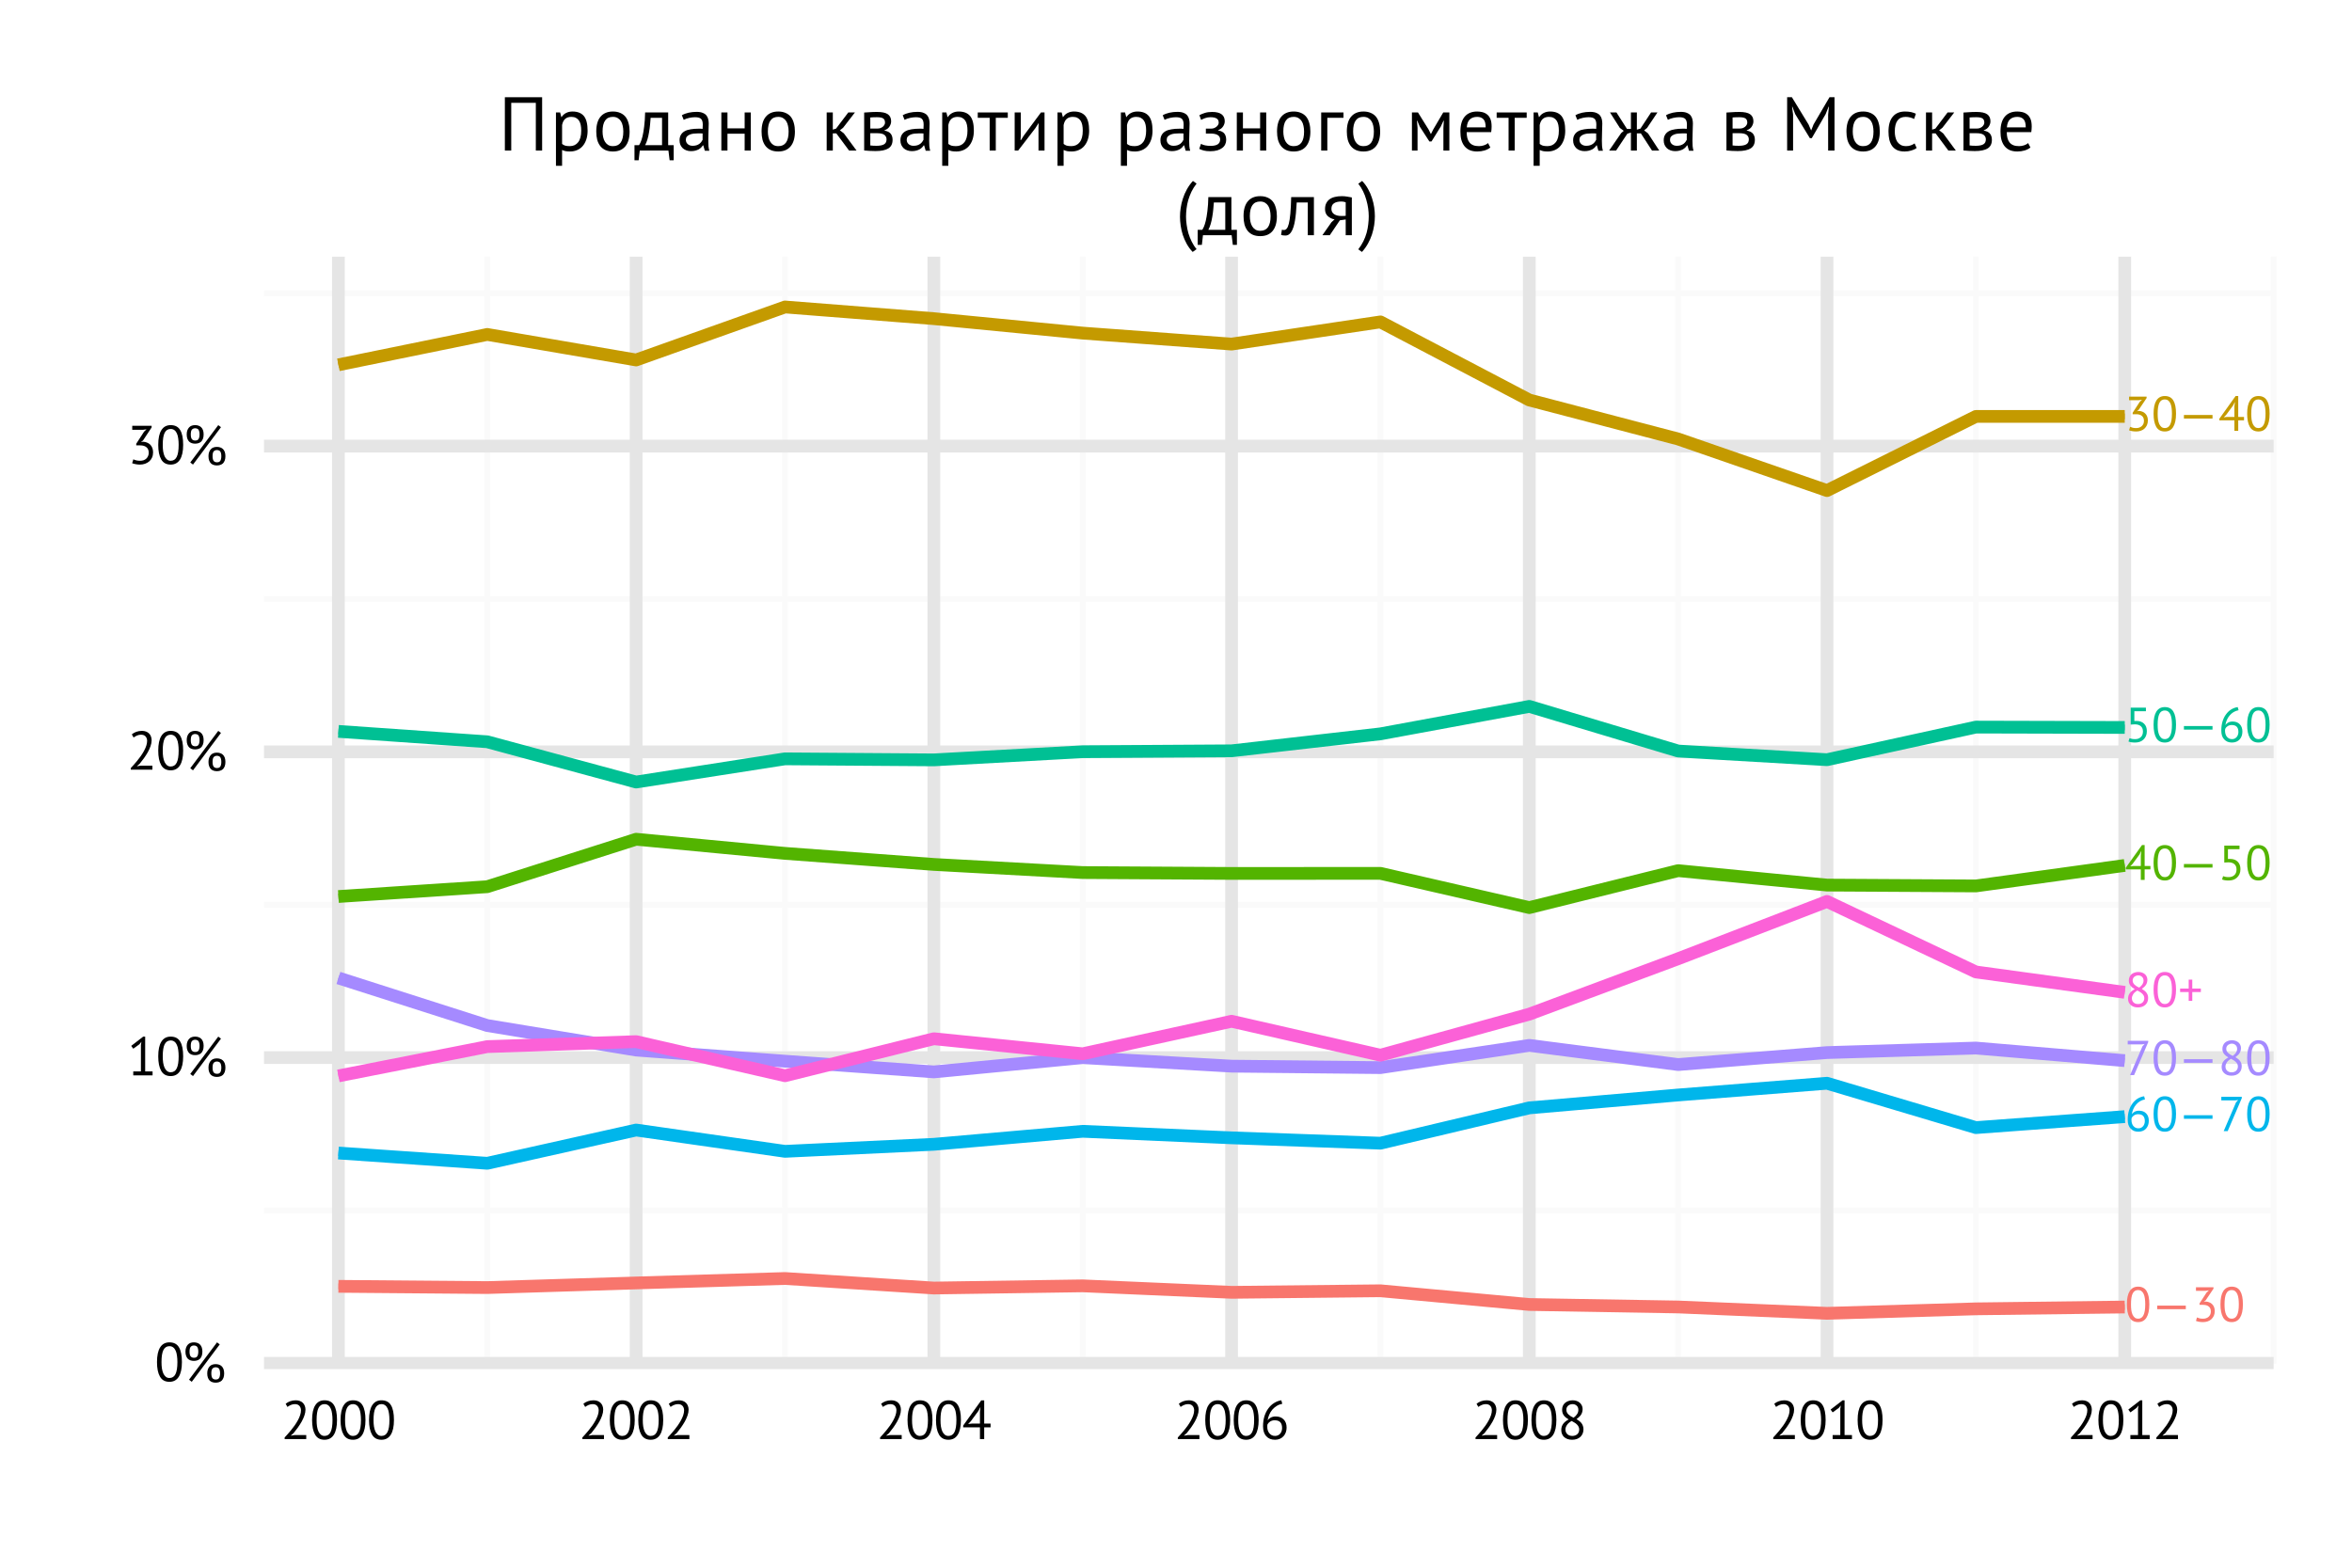 <?xml version="1.0" encoding="UTF-8"?>
<svg xmlns="http://www.w3.org/2000/svg" xmlns:xlink="http://www.w3.org/1999/xlink" width="432pt" height="288pt" viewBox="0 0 432 288" version="1.1">
<defs>
<g>
<symbol overflow="visible" id="glyph0-0">
<path style="stroke:none;" d="M 0.453 -6.297 L 6.297 -6.297 L 6.297 0 L 0.453 0 Z M 5.125 -5.578 L 3.375 -3.625 L 1.625 -5.578 L 1.172 -5.125 L 2.938 -3.156 L 1.172 -1.172 L 1.625 -0.719 L 3.375 -2.672 L 5.125 -0.719 L 5.578 -1.172 L 3.797 -3.156 L 5.578 -5.125 Z M 1.156 -0.25 L 1.234 -0.25 L 1.234 -0.344 L 1.266 -0.344 C 1.305 -0.344 1.336 -0.348 1.359 -0.359 C 1.391 -0.379 1.406 -0.41 1.406 -0.453 C 1.406 -0.504 1.391 -0.535 1.359 -0.547 C 1.328 -0.555 1.297 -0.562 1.266 -0.562 L 1.156 -0.562 Z M 1.266 -0.516 C 1.316 -0.516 1.344 -0.5 1.344 -0.469 C 1.344 -0.438 1.332 -0.414 1.312 -0.406 C 1.301 -0.406 1.285 -0.406 1.266 -0.406 L 1.234 -0.406 L 1.234 -0.516 Z M 1.703 -0.562 L 1.422 -0.562 L 1.422 -0.516 L 1.531 -0.516 L 1.531 -0.25 L 1.594 -0.25 L 1.594 -0.516 L 1.703 -0.516 Z M 2 -0.328 C 2 -0.305 1.977 -0.297 1.938 -0.297 C 1.895 -0.297 1.867 -0.301 1.859 -0.312 L 1.828 -0.25 C 1.836 -0.25 1.852 -0.242 1.875 -0.234 C 1.895 -0.234 1.914 -0.234 1.938 -0.234 C 2.02 -0.234 2.062 -0.27 2.062 -0.344 C 2.062 -0.395 2.035 -0.422 1.984 -0.422 C 1.93 -0.43 1.906 -0.453 1.906 -0.484 C 1.906 -0.504 1.926 -0.516 1.969 -0.516 C 1.988 -0.516 2.016 -0.508 2.047 -0.5 L 2.062 -0.562 C 2.02 -0.57 1.988 -0.578 1.969 -0.578 C 1.883 -0.578 1.844 -0.547 1.844 -0.484 C 1.844 -0.453 1.848 -0.426 1.859 -0.406 C 1.879 -0.395 1.895 -0.383 1.906 -0.375 C 1.926 -0.375 1.945 -0.367 1.969 -0.359 C 1.988 -0.348 2 -0.336 2 -0.328 Z M 2.141 -0.422 C 2.16 -0.43 2.188 -0.438 2.219 -0.438 C 2.25 -0.438 2.266 -0.426 2.266 -0.406 L 2.266 -0.391 C 2.254 -0.391 2.242 -0.391 2.234 -0.391 C 2.234 -0.391 2.227 -0.391 2.219 -0.391 C 2.145 -0.391 2.109 -0.363 2.109 -0.312 C 2.109 -0.258 2.129 -0.234 2.172 -0.234 C 2.211 -0.234 2.242 -0.25 2.266 -0.281 L 2.281 -0.25 L 2.328 -0.25 C 2.328 -0.258 2.328 -0.281 2.328 -0.312 L 2.328 -0.406 C 2.328 -0.469 2.297 -0.5 2.234 -0.5 C 2.211 -0.5 2.191 -0.492 2.172 -0.484 C 2.148 -0.484 2.129 -0.477 2.109 -0.469 Z M 2.203 -0.281 C 2.18 -0.281 2.172 -0.297 2.172 -0.328 C 2.172 -0.348 2.188 -0.359 2.219 -0.359 C 2.227 -0.359 2.234 -0.352 2.234 -0.344 C 2.242 -0.344 2.254 -0.344 2.266 -0.344 L 2.266 -0.328 C 2.242 -0.297 2.223 -0.281 2.203 -0.281 Z M 2.625 -0.25 L 2.625 -0.391 C 2.625 -0.461 2.598 -0.5 2.547 -0.5 C 2.504 -0.5 2.473 -0.484 2.453 -0.453 L 2.438 -0.484 L 2.391 -0.484 L 2.391 -0.25 L 2.453 -0.25 L 2.453 -0.391 C 2.461 -0.422 2.484 -0.438 2.516 -0.438 C 2.547 -0.438 2.562 -0.414 2.562 -0.375 L 2.562 -0.25 Z M 2.672 -0.25 C 2.691 -0.238 2.723 -0.234 2.766 -0.234 C 2.828 -0.234 2.859 -0.258 2.859 -0.312 C 2.859 -0.344 2.848 -0.359 2.828 -0.359 C 2.816 -0.367 2.805 -0.379 2.797 -0.391 C 2.766 -0.398 2.75 -0.41 2.75 -0.422 C 2.75 -0.43 2.754 -0.438 2.766 -0.438 C 2.797 -0.438 2.82 -0.43 2.844 -0.422 L 2.859 -0.484 C 2.836 -0.492 2.805 -0.5 2.766 -0.5 C 2.711 -0.5 2.688 -0.469 2.688 -0.406 C 2.688 -0.383 2.691 -0.367 2.703 -0.359 C 2.723 -0.348 2.738 -0.336 2.75 -0.328 C 2.781 -0.328 2.797 -0.32 2.797 -0.312 C 2.797 -0.289 2.785 -0.281 2.766 -0.281 C 2.742 -0.281 2.719 -0.289 2.688 -0.312 Z M 3.047 -0.375 C 3.047 -0.25 3.102 -0.188 3.219 -0.188 C 3.344 -0.188 3.406 -0.25 3.406 -0.375 C 3.406 -0.5 3.344 -0.562 3.219 -0.562 C 3.176 -0.562 3.133 -0.539 3.094 -0.5 C 3.062 -0.469 3.047 -0.426 3.047 -0.375 Z M 3.094 -0.375 C 3.094 -0.469 3.133 -0.516 3.219 -0.516 C 3.301 -0.516 3.344 -0.469 3.344 -0.375 C 3.344 -0.289 3.301 -0.25 3.219 -0.25 C 3.133 -0.25 3.094 -0.289 3.094 -0.375 Z M 3.281 -0.344 C 3.27 -0.332 3.254 -0.328 3.234 -0.328 C 3.211 -0.328 3.203 -0.344 3.203 -0.375 C 3.203 -0.395 3.211 -0.406 3.234 -0.406 L 3.266 -0.406 L 3.281 -0.453 C 3.258 -0.461 3.238 -0.469 3.219 -0.469 C 3.164 -0.469 3.141 -0.438 3.141 -0.375 C 3.141 -0.312 3.164 -0.281 3.219 -0.281 C 3.25 -0.281 3.27 -0.285 3.281 -0.297 Z M 3.594 -0.25 L 3.656 -0.25 L 3.656 -0.344 L 3.703 -0.344 C 3.734 -0.344 3.766 -0.348 3.797 -0.359 C 3.828 -0.379 3.844 -0.41 3.844 -0.453 C 3.844 -0.504 3.828 -0.535 3.797 -0.547 C 3.766 -0.555 3.727 -0.562 3.688 -0.562 L 3.594 -0.562 Z M 3.703 -0.516 C 3.742 -0.516 3.766 -0.5 3.766 -0.469 C 3.766 -0.438 3.754 -0.414 3.734 -0.406 C 3.723 -0.406 3.707 -0.406 3.688 -0.406 L 3.656 -0.406 L 3.656 -0.516 Z M 3.891 -0.422 C 3.91 -0.43 3.938 -0.438 3.969 -0.438 C 4 -0.438 4.016 -0.426 4.016 -0.406 L 4.016 -0.391 C 4.004 -0.391 3.992 -0.391 3.984 -0.391 C 3.984 -0.391 3.977 -0.391 3.969 -0.391 C 3.895 -0.391 3.859 -0.363 3.859 -0.312 C 3.859 -0.258 3.883 -0.234 3.938 -0.234 C 3.969 -0.234 3.992 -0.25 4.016 -0.281 L 4.031 -0.25 L 4.094 -0.25 C 4.082 -0.258 4.078 -0.281 4.078 -0.312 L 4.078 -0.406 C 4.078 -0.469 4.047 -0.5 3.984 -0.5 C 3.961 -0.5 3.941 -0.492 3.922 -0.484 C 3.898 -0.484 3.883 -0.477 3.875 -0.469 Z M 3.953 -0.281 C 3.93 -0.281 3.922 -0.297 3.922 -0.328 C 3.922 -0.348 3.938 -0.359 3.969 -0.359 C 3.977 -0.359 3.984 -0.352 3.984 -0.344 C 3.992 -0.344 4.004 -0.344 4.016 -0.344 L 4.016 -0.328 C 4.004 -0.297 3.984 -0.281 3.953 -0.281 Z M 4.297 -0.484 C 4.297 -0.492 4.285 -0.5 4.266 -0.5 C 4.242 -0.5 4.227 -0.484 4.219 -0.453 L 4.203 -0.453 L 4.188 -0.484 L 4.141 -0.484 L 4.141 -0.25 L 4.219 -0.25 L 4.219 -0.391 C 4.219 -0.422 4.234 -0.438 4.266 -0.438 L 4.281 -0.438 C 4.281 -0.438 4.281 -0.43 4.281 -0.422 C 4.281 -0.422 4.285 -0.422 4.297 -0.422 Z M 4.344 -0.422 C 4.383 -0.43 4.41 -0.438 4.422 -0.438 C 4.453 -0.438 4.469 -0.426 4.469 -0.406 L 4.469 -0.391 C 4.469 -0.391 4.461 -0.391 4.453 -0.391 C 4.453 -0.391 4.441 -0.391 4.422 -0.391 C 4.348 -0.391 4.312 -0.363 4.312 -0.312 C 4.312 -0.258 4.336 -0.234 4.391 -0.234 C 4.43 -0.234 4.457 -0.25 4.469 -0.281 L 4.484 -0.281 L 4.484 -0.25 L 4.547 -0.25 C 4.535 -0.258 4.531 -0.281 4.531 -0.312 L 4.531 -0.406 C 4.531 -0.469 4.504 -0.5 4.453 -0.5 C 4.422 -0.5 4.395 -0.492 4.375 -0.484 C 4.363 -0.484 4.352 -0.477 4.344 -0.469 Z M 4.422 -0.281 C 4.398 -0.281 4.391 -0.297 4.391 -0.328 C 4.391 -0.348 4.398 -0.359 4.422 -0.359 C 4.441 -0.359 4.453 -0.352 4.453 -0.344 C 4.461 -0.344 4.469 -0.344 4.469 -0.344 L 4.469 -0.328 C 4.457 -0.297 4.441 -0.281 4.422 -0.281 Z M 4.797 -0.562 L 4.516 -0.562 L 4.516 -0.516 L 4.609 -0.516 L 4.609 -0.25 L 4.688 -0.25 L 4.688 -0.516 L 4.797 -0.516 Z M 4.875 -0.484 L 4.797 -0.484 L 4.906 -0.25 C 4.895 -0.219 4.879 -0.203 4.859 -0.203 L 4.844 -0.203 L 4.828 -0.156 C 4.836 -0.145 4.852 -0.141 4.875 -0.141 C 4.906 -0.141 4.938 -0.18 4.969 -0.266 L 5.062 -0.484 L 4.984 -0.484 L 4.938 -0.344 L 4.938 -0.312 L 4.922 -0.344 Z M 5.078 -0.141 L 5.156 -0.141 L 5.156 -0.25 C 5.164 -0.238 5.18 -0.234 5.203 -0.234 C 5.285 -0.234 5.328 -0.281 5.328 -0.375 C 5.328 -0.457 5.297 -0.5 5.234 -0.5 C 5.203 -0.5 5.172 -0.484 5.141 -0.453 L 5.125 -0.484 L 5.078 -0.484 Z M 5.219 -0.438 C 5.238 -0.438 5.25 -0.414 5.25 -0.375 C 5.25 -0.312 5.227 -0.281 5.188 -0.281 C 5.176 -0.281 5.164 -0.289 5.156 -0.312 L 5.156 -0.391 C 5.156 -0.422 5.176 -0.438 5.219 -0.438 Z M 5.562 -0.312 C 5.551 -0.289 5.531 -0.281 5.5 -0.281 C 5.457 -0.281 5.43 -0.301 5.422 -0.344 L 5.594 -0.344 L 5.594 -0.391 C 5.594 -0.43 5.582 -0.457 5.562 -0.469 C 5.539 -0.488 5.516 -0.5 5.484 -0.5 C 5.398 -0.5 5.359 -0.453 5.359 -0.359 C 5.359 -0.273 5.398 -0.234 5.484 -0.234 C 5.504 -0.234 5.523 -0.234 5.547 -0.234 C 5.566 -0.242 5.582 -0.254 5.594 -0.266 Z M 5.484 -0.438 C 5.523 -0.438 5.539 -0.422 5.531 -0.391 L 5.438 -0.391 C 5.438 -0.422 5.453 -0.438 5.484 -0.438 Z "/>
</symbol>
<symbol overflow="visible" id="glyph0-1">
<path style="stroke:none;" d="M 0.391 -3.156 C 0.391 -4.227 0.562 -5.035 0.906 -5.578 C 1.258 -6.129 1.773 -6.406 2.453 -6.406 C 3.172 -6.406 3.691 -6.133 4.016 -5.594 C 4.348 -5.062 4.516 -4.25 4.516 -3.156 C 4.516 -2.07 4.336 -1.254 3.984 -0.703 C 3.641 -0.16 3.129 0.109 2.453 0.109 C 1.734 0.109 1.207 -0.176 0.875 -0.75 C 0.551 -1.32 0.391 -2.125 0.391 -3.156 Z M 1.141 -3.156 C 1.141 -2.758 1.16 -2.398 1.203 -2.078 C 1.254 -1.766 1.332 -1.488 1.438 -1.25 C 1.551 -1.02 1.691 -0.836 1.859 -0.703 C 2.023 -0.578 2.223 -0.516 2.453 -0.516 C 2.898 -0.516 3.227 -0.727 3.438 -1.156 C 3.656 -1.582 3.766 -2.25 3.766 -3.156 C 3.766 -3.531 3.742 -3.879 3.703 -4.203 C 3.66 -4.535 3.586 -4.816 3.484 -5.047 C 3.379 -5.285 3.238 -5.469 3.062 -5.594 C 2.895 -5.719 2.691 -5.781 2.453 -5.781 C 1.992 -5.781 1.66 -5.566 1.453 -5.141 C 1.242 -4.711 1.141 -4.051 1.141 -3.156 Z "/>
</symbol>
<symbol overflow="visible" id="glyph0-2">
<path style="stroke:none;" d="M 1.062 -2.922 L 6.312 -2.922 L 6.312 -2.266 L 1.062 -2.266 Z "/>
</symbol>
<symbol overflow="visible" id="glyph0-3">
<path style="stroke:none;" d="M 2.109 -0.516 C 2.305 -0.516 2.492 -0.547 2.672 -0.609 C 2.848 -0.672 3 -0.758 3.125 -0.875 C 3.25 -0.988 3.348 -1.125 3.422 -1.281 C 3.492 -1.445 3.531 -1.629 3.531 -1.828 C 3.531 -2.242 3.406 -2.551 3.156 -2.75 C 2.906 -2.957 2.562 -3.062 2.125 -3.062 L 1.453 -3.062 L 1.453 -3.328 L 2.75 -5.328 L 3.172 -5.719 L 2.578 -5.641 L 0.797 -5.641 L 0.797 -6.297 L 4.016 -6.297 L 4.016 -6.031 L 2.578 -3.891 L 2.266 -3.625 L 2.266 -3.609 L 2.578 -3.672 C 2.816 -3.66 3.035 -3.613 3.234 -3.531 C 3.441 -3.457 3.617 -3.344 3.766 -3.188 C 3.922 -3.039 4.039 -2.859 4.125 -2.641 C 4.207 -2.43 4.25 -2.191 4.25 -1.922 C 4.25 -1.598 4.191 -1.305 4.078 -1.047 C 3.961 -0.797 3.805 -0.582 3.609 -0.406 C 3.422 -0.238 3.191 -0.109 2.922 -0.016 C 2.66 0.066 2.383 0.109 2.094 0.109 C 1.82 0.109 1.578 0.086 1.359 0.047 C 1.141 0.004 0.953 -0.047 0.797 -0.109 L 0.984 -0.75 C 1.117 -0.688 1.281 -0.629 1.469 -0.578 C 1.656 -0.535 1.867 -0.516 2.109 -0.516 Z "/>
</symbol>
<symbol overflow="visible" id="glyph0-4">
<path style="stroke:none;" d="M 4.422 -1.906 C 4.422 -1.625 4.379 -1.359 4.297 -1.109 C 4.211 -0.867 4.086 -0.656 3.922 -0.469 C 3.766 -0.289 3.566 -0.148 3.328 -0.047 C 3.086 0.055 2.816 0.109 2.516 0.109 C 2.211 0.109 1.941 0.062 1.703 -0.031 C 1.461 -0.133 1.254 -0.281 1.078 -0.469 C 0.898 -0.656 0.766 -0.883 0.672 -1.156 C 0.586 -1.438 0.547 -1.754 0.547 -2.109 C 0.547 -2.703 0.617 -3.25 0.766 -3.75 C 0.922 -4.258 1.133 -4.695 1.406 -5.062 C 1.676 -5.438 1.992 -5.738 2.359 -5.969 C 2.734 -6.195 3.133 -6.344 3.562 -6.406 L 3.719 -5.828 C 3.383 -5.766 3.078 -5.648 2.797 -5.484 C 2.523 -5.316 2.285 -5.109 2.078 -4.859 C 1.867 -4.617 1.695 -4.344 1.562 -4.031 C 1.438 -3.727 1.348 -3.414 1.297 -3.094 C 1.391 -3.258 1.551 -3.41 1.781 -3.547 C 2.008 -3.68 2.289 -3.75 2.625 -3.75 C 3.188 -3.75 3.625 -3.582 3.938 -3.25 C 4.258 -2.926 4.422 -2.477 4.422 -1.906 Z M 3.688 -1.828 C 3.688 -2.254 3.586 -2.57 3.391 -2.781 C 3.191 -3 2.883 -3.109 2.469 -3.109 C 2.176 -3.109 1.922 -3.035 1.703 -2.891 C 1.492 -2.754 1.348 -2.594 1.266 -2.406 C 1.242 -2.32 1.234 -2.254 1.234 -2.203 C 1.234 -2.148 1.234 -2.094 1.234 -2.031 C 1.234 -1.844 1.258 -1.656 1.312 -1.469 C 1.363 -1.289 1.441 -1.129 1.547 -0.984 C 1.66 -0.848 1.797 -0.734 1.953 -0.641 C 2.117 -0.555 2.305 -0.516 2.516 -0.516 C 2.691 -0.516 2.848 -0.547 2.984 -0.609 C 3.129 -0.68 3.254 -0.773 3.359 -0.891 C 3.461 -1.004 3.539 -1.141 3.594 -1.297 C 3.656 -1.461 3.688 -1.641 3.688 -1.828 Z "/>
</symbol>
<symbol overflow="visible" id="glyph0-5">
<path style="stroke:none;" d="M 0.984 0 L 3.25 -5.281 L 3.641 -5.719 L 3.109 -5.641 L 0.547 -5.641 L 0.547 -6.297 L 4.312 -6.297 L 4.312 -6.062 L 1.719 0 Z "/>
</symbol>
<symbol overflow="visible" id="glyph0-6">
<path style="stroke:none;" d="M 0.609 -1.5 C 0.609 -1.875 0.707 -2.203 0.906 -2.484 C 1.102 -2.766 1.414 -3.02 1.844 -3.25 C 1.688 -3.344 1.539 -3.438 1.406 -3.531 C 1.281 -3.633 1.164 -3.75 1.062 -3.875 C 0.969 -4 0.891 -4.141 0.828 -4.297 C 0.773 -4.453 0.75 -4.629 0.75 -4.828 C 0.75 -5.066 0.789 -5.281 0.875 -5.469 C 0.957 -5.664 1.07 -5.832 1.219 -5.969 C 1.375 -6.102 1.555 -6.207 1.766 -6.281 C 1.984 -6.363 2.227 -6.406 2.5 -6.406 C 2.75 -6.406 2.973 -6.367 3.172 -6.297 C 3.379 -6.223 3.555 -6.125 3.703 -6 C 3.848 -5.875 3.957 -5.723 4.031 -5.547 C 4.113 -5.379 4.156 -5.191 4.156 -4.984 C 4.156 -4.641 4.078 -4.336 3.922 -4.078 C 3.766 -3.816 3.504 -3.555 3.141 -3.297 C 3.297 -3.211 3.441 -3.113 3.578 -3 C 3.723 -2.895 3.848 -2.773 3.953 -2.641 C 4.055 -2.516 4.141 -2.367 4.203 -2.203 C 4.266 -2.035 4.297 -1.848 4.297 -1.641 C 4.297 -1.379 4.254 -1.141 4.172 -0.922 C 4.086 -0.711 3.961 -0.531 3.797 -0.375 C 3.641 -0.227 3.441 -0.109 3.203 -0.016 C 2.973 0.066 2.707 0.109 2.406 0.109 C 2.113 0.109 1.859 0.066 1.641 -0.016 C 1.422 -0.098 1.234 -0.211 1.078 -0.359 C 0.922 -0.504 0.801 -0.672 0.719 -0.859 C 0.645 -1.055 0.609 -1.27 0.609 -1.5 Z M 3.594 -1.594 C 3.594 -1.77 3.555 -1.926 3.484 -2.062 C 3.41 -2.195 3.316 -2.316 3.203 -2.422 C 3.086 -2.535 2.953 -2.641 2.797 -2.734 C 2.648 -2.828 2.492 -2.914 2.328 -3 C 1.961 -2.789 1.703 -2.562 1.547 -2.312 C 1.391 -2.062 1.312 -1.82 1.312 -1.594 C 1.312 -1.445 1.332 -1.305 1.375 -1.172 C 1.426 -1.047 1.5 -0.93 1.594 -0.828 C 1.695 -0.734 1.816 -0.656 1.953 -0.594 C 2.098 -0.539 2.266 -0.516 2.453 -0.516 C 2.598 -0.516 2.738 -0.535 2.875 -0.578 C 3.02 -0.629 3.145 -0.695 3.25 -0.781 C 3.352 -0.875 3.438 -0.988 3.5 -1.125 C 3.562 -1.258 3.594 -1.414 3.594 -1.594 Z M 1.453 -4.844 C 1.453 -4.676 1.484 -4.531 1.547 -4.406 C 1.617 -4.281 1.707 -4.164 1.812 -4.062 C 1.926 -3.957 2.055 -3.859 2.203 -3.766 C 2.348 -3.68 2.5 -3.602 2.656 -3.531 C 2.926 -3.738 3.125 -3.941 3.25 -4.141 C 3.383 -4.348 3.453 -4.578 3.453 -4.828 C 3.453 -5.129 3.352 -5.363 3.156 -5.531 C 2.969 -5.695 2.742 -5.781 2.484 -5.781 C 2.316 -5.781 2.172 -5.75 2.047 -5.688 C 1.922 -5.633 1.812 -5.566 1.719 -5.484 C 1.633 -5.398 1.566 -5.301 1.516 -5.188 C 1.473 -5.082 1.453 -4.969 1.453 -4.844 Z "/>
</symbol>
<symbol overflow="visible" id="glyph0-7">
<path style="stroke:none;" d="M 0.359 -3.359 L 1.938 -3.359 L 1.938 -5 L 2.594 -5 L 2.594 -3.359 L 4.172 -3.359 L 4.172 -2.719 L 2.594 -2.719 L 2.594 -1.094 L 1.938 -1.094 L 1.938 -2.719 L 0.359 -2.719 Z "/>
</symbol>
<symbol overflow="visible" id="glyph0-8">
<path style="stroke:none;" d="M 4.719 -1.938 L 3.656 -1.938 L 3.656 0 L 2.953 0 L 2.953 -1.938 L 0.188 -1.938 L 0.188 -2.234 L 3.172 -6.406 L 3.656 -6.406 L 3.656 -2.562 L 4.719 -2.562 Z M 2.953 -4.531 L 3.047 -5.266 L 3.016 -5.266 L 2.703 -4.656 L 1.438 -2.938 L 1 -2.5 L 1.625 -2.562 L 2.953 -2.562 Z "/>
</symbol>
<symbol overflow="visible" id="glyph0-9">
<path style="stroke:none;" d="M 1.922 -0.516 C 2.328 -0.516 2.664 -0.633 2.938 -0.875 C 3.207 -1.113 3.344 -1.461 3.344 -1.922 C 3.344 -2.359 3.207 -2.688 2.938 -2.906 C 2.676 -3.125 2.312 -3.234 1.844 -3.234 L 1.094 -3.188 L 1.094 -6.297 L 3.891 -6.297 L 3.891 -5.641 L 1.766 -5.641 L 1.766 -3.844 L 2.156 -3.859 C 2.75 -3.859 3.211 -3.691 3.547 -3.359 C 3.891 -3.035 4.062 -2.57 4.062 -1.969 C 4.062 -1.633 4.004 -1.336 3.891 -1.078 C 3.773 -0.816 3.617 -0.598 3.422 -0.422 C 3.234 -0.242 3.004 -0.109 2.734 -0.016 C 2.473 0.066 2.195 0.109 1.906 0.109 C 1.633 0.109 1.406 0.094 1.219 0.062 C 1.031 0.031 0.852 -0.016 0.688 -0.078 L 0.875 -0.688 C 1.02 -0.633 1.172 -0.594 1.328 -0.562 C 1.484 -0.531 1.68 -0.516 1.922 -0.516 Z "/>
</symbol>
<symbol overflow="visible" id="glyph1-0">
<path style="stroke:none;" d="M 0.5 -7 L 7 -7 L 7 0 L 0.5 0 Z M 5.703 -6.203 L 3.75 -4.031 L 1.797 -6.203 L 1.297 -5.703 L 3.266 -3.5 L 1.297 -1.297 L 1.797 -0.797 L 3.75 -2.969 L 5.703 -0.797 L 6.203 -1.297 L 4.219 -3.5 L 6.203 -5.703 Z M 1.297 -0.266 L 1.375 -0.266 L 1.375 -0.391 L 1.406 -0.391 C 1.445 -0.391 1.484 -0.395 1.516 -0.406 C 1.547 -0.426 1.562 -0.461 1.562 -0.516 C 1.562 -0.566 1.539 -0.598 1.5 -0.609 C 1.469 -0.617 1.438 -0.625 1.406 -0.625 L 1.297 -0.625 Z M 1.406 -0.562 C 1.457 -0.562 1.484 -0.547 1.484 -0.516 C 1.484 -0.484 1.473 -0.461 1.453 -0.453 C 1.441 -0.453 1.426 -0.453 1.406 -0.453 L 1.375 -0.453 L 1.375 -0.562 Z M 1.891 -0.625 L 1.578 -0.625 L 1.578 -0.562 L 1.703 -0.562 L 1.703 -0.266 L 1.766 -0.266 L 1.766 -0.562 L 1.891 -0.562 Z M 2.219 -0.375 C 2.219 -0.344 2.195 -0.328 2.156 -0.328 C 2.102 -0.328 2.07 -0.332 2.062 -0.344 L 2.031 -0.281 C 2.039 -0.281 2.055 -0.273 2.078 -0.266 C 2.098 -0.266 2.125 -0.266 2.156 -0.266 C 2.25 -0.266 2.297 -0.301 2.297 -0.375 C 2.297 -0.438 2.266 -0.469 2.203 -0.469 C 2.148 -0.477 2.125 -0.504 2.125 -0.547 C 2.125 -0.555 2.145 -0.562 2.188 -0.562 C 2.219 -0.562 2.242 -0.555 2.266 -0.547 L 2.297 -0.625 C 2.254 -0.633 2.219 -0.641 2.188 -0.641 C 2.094 -0.641 2.047 -0.602 2.047 -0.531 C 2.047 -0.5 2.051 -0.473 2.062 -0.453 C 2.082 -0.441 2.102 -0.43 2.125 -0.422 C 2.145 -0.41 2.164 -0.398 2.188 -0.391 C 2.207 -0.391 2.219 -0.383 2.219 -0.375 Z M 2.375 -0.469 C 2.395 -0.477 2.422 -0.484 2.453 -0.484 C 2.492 -0.484 2.516 -0.473 2.516 -0.453 L 2.516 -0.438 C 2.504 -0.438 2.492 -0.438 2.484 -0.438 C 2.484 -0.438 2.473 -0.438 2.453 -0.438 C 2.379 -0.438 2.344 -0.406 2.344 -0.344 C 2.344 -0.289 2.367 -0.266 2.422 -0.266 C 2.461 -0.266 2.492 -0.281 2.516 -0.312 L 2.531 -0.266 L 2.594 -0.266 C 2.582 -0.285 2.578 -0.312 2.578 -0.344 L 2.578 -0.453 C 2.578 -0.516 2.547 -0.547 2.484 -0.547 C 2.453 -0.547 2.426 -0.539 2.406 -0.531 C 2.383 -0.531 2.363 -0.523 2.344 -0.516 Z M 2.453 -0.312 C 2.422 -0.312 2.406 -0.328 2.406 -0.359 C 2.406 -0.391 2.422 -0.406 2.453 -0.406 C 2.473 -0.406 2.484 -0.398 2.484 -0.391 C 2.492 -0.391 2.504 -0.391 2.516 -0.391 L 2.516 -0.359 C 2.492 -0.328 2.473 -0.312 2.453 -0.312 Z M 2.922 -0.266 L 2.922 -0.438 C 2.922 -0.508 2.891 -0.547 2.828 -0.547 C 2.785 -0.547 2.754 -0.531 2.734 -0.5 L 2.703 -0.547 L 2.656 -0.547 L 2.656 -0.266 L 2.734 -0.266 L 2.734 -0.438 C 2.742 -0.469 2.766 -0.484 2.797 -0.484 C 2.828 -0.484 2.844 -0.461 2.844 -0.422 L 2.844 -0.266 Z M 2.969 -0.281 C 3 -0.27 3.031 -0.266 3.062 -0.266 C 3.145 -0.266 3.188 -0.289 3.188 -0.344 C 3.188 -0.383 3.176 -0.406 3.156 -0.406 C 3.133 -0.414 3.113 -0.426 3.094 -0.438 C 3.062 -0.445 3.047 -0.457 3.047 -0.469 C 3.047 -0.477 3.055 -0.484 3.078 -0.484 C 3.109 -0.484 3.133 -0.477 3.156 -0.469 L 3.188 -0.531 C 3.156 -0.539 3.117 -0.547 3.078 -0.547 C 3.016 -0.547 2.984 -0.516 2.984 -0.453 C 2.984 -0.422 2.992 -0.398 3.016 -0.391 C 3.035 -0.379 3.051 -0.375 3.062 -0.375 C 3.094 -0.375 3.109 -0.363 3.109 -0.344 C 3.109 -0.32 3.098 -0.312 3.078 -0.312 C 3.047 -0.312 3.016 -0.32 2.984 -0.344 Z M 3.375 -0.422 C 3.375 -0.273 3.441 -0.203 3.578 -0.203 C 3.711 -0.203 3.781 -0.273 3.781 -0.422 C 3.781 -0.555 3.711 -0.625 3.578 -0.625 C 3.523 -0.625 3.477 -0.602 3.438 -0.562 C 3.395 -0.531 3.375 -0.484 3.375 -0.422 Z M 3.438 -0.422 C 3.438 -0.516 3.484 -0.562 3.578 -0.562 C 3.672 -0.562 3.719 -0.516 3.719 -0.422 C 3.719 -0.316 3.672 -0.266 3.578 -0.266 C 3.484 -0.266 3.438 -0.316 3.438 -0.422 Z M 3.641 -0.375 C 3.629 -0.375 3.613 -0.375 3.594 -0.375 C 3.57 -0.375 3.562 -0.391 3.562 -0.422 C 3.562 -0.441 3.57 -0.453 3.594 -0.453 L 3.625 -0.453 L 3.656 -0.5 C 3.625 -0.508 3.598 -0.516 3.578 -0.516 C 3.516 -0.516 3.484 -0.484 3.484 -0.422 C 3.484 -0.348 3.516 -0.312 3.578 -0.312 C 3.609 -0.312 3.633 -0.316 3.656 -0.328 Z M 3.984 -0.266 L 4.062 -0.266 L 4.062 -0.391 L 4.109 -0.391 C 4.148 -0.391 4.188 -0.395 4.219 -0.406 C 4.25 -0.426 4.266 -0.461 4.266 -0.516 C 4.266 -0.566 4.242 -0.598 4.203 -0.609 C 4.172 -0.617 4.133 -0.625 4.094 -0.625 L 3.984 -0.625 Z M 4.109 -0.562 C 4.16 -0.562 4.188 -0.547 4.188 -0.516 C 4.188 -0.484 4.176 -0.461 4.156 -0.453 C 4.145 -0.453 4.125 -0.453 4.094 -0.453 L 4.062 -0.453 L 4.062 -0.562 Z M 4.312 -0.469 C 4.344 -0.477 4.375 -0.484 4.406 -0.484 C 4.438 -0.484 4.453 -0.473 4.453 -0.453 L 4.453 -0.438 C 4.453 -0.438 4.445 -0.438 4.438 -0.438 C 4.438 -0.438 4.426 -0.438 4.406 -0.438 C 4.32 -0.438 4.281 -0.406 4.281 -0.344 C 4.281 -0.289 4.312 -0.266 4.375 -0.266 C 4.414 -0.266 4.441 -0.281 4.453 -0.312 L 4.484 -0.266 L 4.547 -0.266 C 4.535 -0.285 4.531 -0.312 4.531 -0.344 L 4.531 -0.453 C 4.531 -0.516 4.5 -0.547 4.438 -0.547 C 4.406 -0.547 4.375 -0.539 4.344 -0.531 C 4.32 -0.531 4.305 -0.523 4.297 -0.516 Z M 4.406 -0.312 C 4.375 -0.312 4.359 -0.328 4.359 -0.359 C 4.359 -0.391 4.375 -0.406 4.406 -0.406 C 4.426 -0.406 4.438 -0.398 4.438 -0.391 C 4.445 -0.391 4.453 -0.391 4.453 -0.391 L 4.453 -0.359 C 4.441 -0.328 4.426 -0.312 4.406 -0.312 Z M 4.781 -0.547 C 4.77 -0.547 4.754 -0.547 4.734 -0.547 C 4.711 -0.547 4.695 -0.531 4.688 -0.5 L 4.672 -0.5 L 4.656 -0.547 L 4.594 -0.547 L 4.594 -0.266 L 4.688 -0.266 L 4.688 -0.438 C 4.688 -0.469 4.703 -0.484 4.734 -0.484 L 4.75 -0.484 C 4.758 -0.484 4.766 -0.477 4.766 -0.469 Z M 4.828 -0.469 C 4.867 -0.477 4.898 -0.484 4.922 -0.484 C 4.953 -0.484 4.969 -0.473 4.969 -0.453 L 4.969 -0.438 C 4.957 -0.438 4.945 -0.438 4.938 -0.438 C 4.938 -0.438 4.93 -0.438 4.922 -0.438 C 4.836 -0.438 4.797 -0.406 4.797 -0.344 C 4.797 -0.289 4.82 -0.266 4.875 -0.266 C 4.926 -0.266 4.957 -0.281 4.969 -0.312 L 4.984 -0.312 L 4.984 -0.266 L 5.047 -0.266 C 5.047 -0.285 5.047 -0.312 5.047 -0.344 L 5.047 -0.453 C 5.047 -0.516 5.008 -0.547 4.938 -0.547 C 4.914 -0.547 4.895 -0.539 4.875 -0.531 C 4.852 -0.531 4.832 -0.523 4.812 -0.516 Z M 4.906 -0.312 C 4.883 -0.312 4.875 -0.328 4.875 -0.359 C 4.875 -0.391 4.891 -0.406 4.922 -0.406 C 4.93 -0.406 4.938 -0.398 4.938 -0.391 C 4.945 -0.391 4.957 -0.391 4.969 -0.391 L 4.969 -0.359 C 4.957 -0.328 4.938 -0.312 4.906 -0.312 Z M 5.328 -0.625 L 5.016 -0.625 L 5.016 -0.562 L 5.125 -0.562 L 5.125 -0.266 L 5.203 -0.266 L 5.203 -0.562 L 5.328 -0.562 Z M 5.406 -0.547 L 5.328 -0.547 L 5.453 -0.266 C 5.441 -0.234 5.426 -0.219 5.406 -0.219 L 5.391 -0.234 L 5.375 -0.172 C 5.383 -0.16 5.398 -0.156 5.422 -0.156 C 5.453 -0.156 5.484 -0.203 5.516 -0.297 L 5.625 -0.547 L 5.547 -0.547 L 5.484 -0.391 L 5.484 -0.344 L 5.469 -0.391 Z M 5.656 -0.156 L 5.734 -0.156 L 5.734 -0.281 C 5.734 -0.27 5.75 -0.266 5.781 -0.266 C 5.875 -0.266 5.922 -0.312 5.922 -0.406 C 5.922 -0.5 5.883 -0.547 5.812 -0.547 C 5.781 -0.547 5.75 -0.535 5.719 -0.516 L 5.703 -0.516 L 5.703 -0.547 L 5.656 -0.547 Z M 5.797 -0.484 C 5.828 -0.484 5.844 -0.457 5.844 -0.406 C 5.844 -0.344 5.816 -0.312 5.766 -0.312 C 5.754 -0.312 5.742 -0.32 5.734 -0.344 L 5.734 -0.438 C 5.734 -0.469 5.754 -0.484 5.797 -0.484 Z M 6.188 -0.344 C 6.164 -0.32 6.141 -0.312 6.109 -0.312 C 6.066 -0.312 6.039 -0.332 6.031 -0.375 L 6.219 -0.375 L 6.219 -0.438 C 6.219 -0.477 6.207 -0.504 6.188 -0.516 C 6.164 -0.535 6.133 -0.547 6.094 -0.547 C 6 -0.547 5.953 -0.5 5.953 -0.406 C 5.953 -0.312 6 -0.266 6.094 -0.266 C 6.113 -0.266 6.133 -0.266 6.156 -0.266 C 6.176 -0.273 6.191 -0.285 6.203 -0.297 Z M 6.094 -0.484 C 6.133 -0.484 6.156 -0.469 6.156 -0.438 L 6.047 -0.438 C 6.047 -0.469 6.062 -0.484 6.094 -0.484 Z "/>
</symbol>
<symbol overflow="visible" id="glyph1-1">
<path style="stroke:none;" d="M 0.438 -3.5 C 0.438 -4.695 0.629 -5.598 1.016 -6.203 C 1.398 -6.816 1.969 -7.125 2.719 -7.125 C 3.531 -7.125 4.113 -6.82 4.469 -6.219 C 4.832 -5.625 5.016 -4.719 5.016 -3.5 C 5.016 -2.301 4.816 -1.395 4.422 -0.781 C 4.035 -0.176 3.469 0.125 2.719 0.125 C 1.926 0.125 1.348 -0.191 0.984 -0.828 C 0.617 -1.461 0.438 -2.352 0.438 -3.5 Z M 1.266 -3.5 C 1.266 -3.062 1.289 -2.664 1.344 -2.312 C 1.406 -1.957 1.492 -1.648 1.609 -1.391 C 1.734 -1.141 1.883 -0.941 2.062 -0.797 C 2.25 -0.648 2.469 -0.578 2.719 -0.578 C 3.227 -0.578 3.598 -0.812 3.828 -1.281 C 4.066 -1.75 4.188 -2.488 4.188 -3.5 C 4.188 -3.926 4.16 -4.316 4.109 -4.672 C 4.066 -5.035 3.984 -5.348 3.859 -5.609 C 3.742 -5.867 3.594 -6.066 3.406 -6.203 C 3.219 -6.348 2.988 -6.422 2.719 -6.422 C 2.219 -6.422 1.848 -6.18 1.609 -5.703 C 1.379 -5.234 1.266 -4.5 1.266 -3.5 Z "/>
</symbol>
<symbol overflow="visible" id="glyph1-2">
<path style="stroke:none;" d="M 0.438 -5.422 C 0.438 -5.723 0.477 -5.977 0.562 -6.188 C 0.645 -6.406 0.754 -6.582 0.891 -6.719 C 1.023 -6.863 1.188 -6.969 1.375 -7.031 C 1.562 -7.094 1.766 -7.125 1.984 -7.125 C 2.203 -7.125 2.406 -7.094 2.594 -7.031 C 2.789 -6.969 2.957 -6.867 3.094 -6.734 C 3.227 -6.609 3.336 -6.438 3.422 -6.219 C 3.504 -6 3.547 -5.734 3.547 -5.422 C 3.547 -5.109 3.504 -4.844 3.422 -4.625 C 3.336 -4.406 3.227 -4.227 3.094 -4.094 C 2.957 -3.969 2.789 -3.875 2.594 -3.812 C 2.406 -3.75 2.203 -3.719 1.984 -3.719 C 1.766 -3.719 1.562 -3.75 1.375 -3.812 C 1.188 -3.875 1.023 -3.969 0.891 -4.094 C 0.754 -4.227 0.645 -4.406 0.562 -4.625 C 0.477 -4.844 0.438 -5.109 0.438 -5.422 Z M 1.188 -5.422 C 1.188 -5.016 1.254 -4.723 1.391 -4.547 C 1.535 -4.379 1.734 -4.297 1.984 -4.297 C 2.117 -4.297 2.234 -4.312 2.328 -4.344 C 2.43 -4.383 2.516 -4.445 2.578 -4.531 C 2.648 -4.613 2.703 -4.727 2.734 -4.875 C 2.773 -5.02 2.797 -5.203 2.797 -5.422 C 2.797 -5.641 2.773 -5.82 2.734 -5.969 C 2.703 -6.113 2.648 -6.227 2.578 -6.312 C 2.516 -6.395 2.43 -6.453 2.328 -6.484 C 2.234 -6.523 2.117 -6.547 1.984 -6.547 C 1.734 -6.547 1.535 -6.461 1.391 -6.297 C 1.254 -6.141 1.188 -5.848 1.188 -5.422 Z M 4.438 -1.422 C 4.438 -1.723 4.477 -1.977 4.562 -2.188 C 4.645 -2.406 4.754 -2.582 4.891 -2.719 C 5.023 -2.863 5.188 -2.969 5.375 -3.031 C 5.562 -3.094 5.766 -3.125 5.984 -3.125 C 6.203 -3.125 6.406 -3.094 6.594 -3.031 C 6.789 -2.969 6.957 -2.867 7.094 -2.734 C 7.227 -2.609 7.336 -2.438 7.422 -2.219 C 7.504 -2 7.547 -1.734 7.547 -1.422 C 7.547 -1.109 7.504 -0.844 7.422 -0.625 C 7.336 -0.406 7.227 -0.227 7.094 -0.094 C 6.957 0.031 6.789 0.125 6.594 0.188 C 6.406 0.25 6.203 0.281 5.984 0.281 C 5.766 0.281 5.562 0.25 5.375 0.188 C 5.188 0.125 5.023 0.031 4.891 -0.094 C 4.754 -0.227 4.645 -0.406 4.562 -0.625 C 4.477 -0.844 4.438 -1.109 4.438 -1.422 Z M 5.188 -1.422 C 5.188 -1.016 5.254 -0.723 5.391 -0.547 C 5.535 -0.379 5.734 -0.297 5.984 -0.297 C 6.117 -0.297 6.234 -0.312 6.328 -0.344 C 6.43 -0.383 6.516 -0.445 6.578 -0.531 C 6.648 -0.613 6.703 -0.727 6.734 -0.875 C 6.773 -1.02 6.797 -1.203 6.797 -1.422 C 6.797 -1.641 6.773 -1.82 6.734 -1.969 C 6.703 -2.113 6.648 -2.227 6.578 -2.312 C 6.516 -2.395 6.43 -2.453 6.328 -2.484 C 6.234 -2.523 6.117 -2.547 5.984 -2.547 C 5.734 -2.547 5.535 -2.461 5.391 -2.297 C 5.254 -2.141 5.188 -1.848 5.188 -1.422 Z M 6.234 -7.125 L 6.734 -6.75 L 1.594 0.125 L 1.094 -0.266 Z "/>
</symbol>
<symbol overflow="visible" id="glyph1-3">
<path style="stroke:none;" d="M 1.078 -0.734 L 2.484 -0.734 L 2.484 -5.578 L 2.578 -6.172 L 2.188 -5.703 L 1.078 -4.906 L 0.703 -5.422 L 2.906 -7.125 L 3.266 -7.125 L 3.266 -0.734 L 4.625 -0.734 L 4.625 0 L 1.078 0 Z "/>
</symbol>
<symbol overflow="visible" id="glyph1-4">
<path style="stroke:none;" d="M 4.453 -5.406 C 4.453 -5.051 4.383 -4.688 4.25 -4.312 C 4.125 -3.945 3.957 -3.578 3.75 -3.203 C 3.539 -2.836 3.305 -2.473 3.047 -2.109 C 2.785 -1.754 2.523 -1.414 2.266 -1.094 L 1.781 -0.672 L 1.781 -0.625 L 2.422 -0.734 L 4.594 -0.734 L 4.594 0 L 0.625 0 L 0.625 -0.297 C 0.77 -0.441 0.941 -0.629 1.141 -0.859 C 1.348 -1.086 1.562 -1.336 1.781 -1.609 C 2.008 -1.891 2.234 -2.18 2.453 -2.484 C 2.672 -2.797 2.867 -3.113 3.047 -3.438 C 3.223 -3.758 3.363 -4.078 3.469 -4.391 C 3.57 -4.703 3.625 -5 3.625 -5.281 C 3.625 -5.602 3.531 -5.875 3.344 -6.094 C 3.156 -6.312 2.875 -6.422 2.5 -6.422 C 2.25 -6.422 2.004 -6.367 1.766 -6.266 C 1.523 -6.16 1.316 -6.039 1.141 -5.906 L 0.812 -6.484 C 1.039 -6.68 1.316 -6.836 1.641 -6.953 C 1.961 -7.066 2.305 -7.125 2.672 -7.125 C 2.953 -7.125 3.203 -7.082 3.422 -7 C 3.648 -6.914 3.836 -6.797 3.984 -6.641 C 4.141 -6.484 4.254 -6.301 4.328 -6.094 C 4.41 -5.883 4.453 -5.656 4.453 -5.406 Z "/>
</symbol>
<symbol overflow="visible" id="glyph1-5">
<path style="stroke:none;" d="M 2.344 -0.578 C 2.57 -0.578 2.781 -0.609 2.969 -0.672 C 3.164 -0.742 3.332 -0.844 3.469 -0.969 C 3.613 -1.102 3.723 -1.258 3.797 -1.438 C 3.879 -1.613 3.922 -1.812 3.922 -2.031 C 3.922 -2.5 3.781 -2.844 3.5 -3.062 C 3.227 -3.289 2.848 -3.406 2.359 -3.406 L 1.625 -3.406 L 1.625 -3.703 L 3.062 -5.922 L 3.516 -6.359 L 2.875 -6.266 L 0.891 -6.266 L 0.891 -7 L 4.453 -7 L 4.453 -6.703 L 2.875 -4.312 L 2.516 -4.031 L 2.516 -4.016 L 2.859 -4.078 C 3.129 -4.066 3.375 -4.016 3.594 -3.922 C 3.82 -3.836 4.02 -3.711 4.188 -3.547 C 4.352 -3.379 4.484 -3.176 4.578 -2.938 C 4.672 -2.695 4.719 -2.426 4.719 -2.125 C 4.719 -1.77 4.656 -1.453 4.531 -1.172 C 4.406 -0.891 4.234 -0.656 4.016 -0.469 C 3.797 -0.281 3.539 -0.133 3.25 -0.031 C 2.957 0.07 2.645 0.125 2.312 0.125 C 2.02 0.125 1.754 0.098 1.516 0.047 C 1.273 0.004 1.062 -0.051 0.875 -0.125 L 1.094 -0.844 C 1.238 -0.77 1.414 -0.707 1.625 -0.656 C 1.844 -0.602 2.082 -0.578 2.344 -0.578 Z "/>
</symbol>
<symbol overflow="visible" id="glyph1-6">
<path style="stroke:none;" d="M 5.234 -2.156 L 4.062 -2.156 L 4.062 0 L 3.281 0 L 3.281 -2.156 L 0.203 -2.156 L 0.203 -2.484 L 3.516 -7.109 L 4.062 -7.109 L 4.062 -2.844 L 5.234 -2.844 Z M 3.281 -5.031 L 3.375 -5.844 L 3.344 -5.844 L 3 -5.172 L 1.594 -3.266 L 1.109 -2.766 L 1.812 -2.844 L 3.281 -2.844 Z "/>
</symbol>
<symbol overflow="visible" id="glyph1-7">
<path style="stroke:none;" d="M 4.922 -2.109 C 4.922 -1.805 4.875 -1.52 4.781 -1.25 C 4.688 -0.977 4.547 -0.738 4.359 -0.531 C 4.18 -0.332 3.957 -0.172 3.688 -0.047 C 3.426 0.066 3.129 0.125 2.797 0.125 C 2.461 0.125 2.16 0.07 1.891 -0.031 C 1.617 -0.145 1.383 -0.305 1.188 -0.516 C 1 -0.723 0.852 -0.977 0.75 -1.281 C 0.645 -1.594 0.594 -1.945 0.594 -2.344 C 0.594 -3.008 0.676 -3.617 0.844 -4.172 C 1.02 -4.734 1.258 -5.219 1.562 -5.625 C 1.863 -6.039 2.219 -6.375 2.625 -6.625 C 3.031 -6.883 3.473 -7.051 3.953 -7.125 L 4.125 -6.484 C 3.75 -6.41 3.41 -6.281 3.109 -6.094 C 2.805 -5.906 2.535 -5.676 2.297 -5.406 C 2.066 -5.133 1.879 -4.828 1.734 -4.484 C 1.586 -4.148 1.488 -3.801 1.438 -3.438 C 1.539 -3.613 1.719 -3.773 1.969 -3.922 C 2.227 -4.078 2.539 -4.156 2.906 -4.156 C 3.531 -4.156 4.02 -3.973 4.375 -3.609 C 4.738 -3.254 4.922 -2.754 4.922 -2.109 Z M 4.094 -2.031 C 4.094 -2.5 3.984 -2.852 3.766 -3.094 C 3.547 -3.332 3.203 -3.453 2.734 -3.453 C 2.41 -3.453 2.129 -3.375 1.891 -3.219 C 1.66 -3.062 1.5 -2.883 1.406 -2.688 C 1.383 -2.594 1.375 -2.516 1.375 -2.453 C 1.375 -2.391 1.375 -2.32 1.375 -2.25 C 1.375 -2.039 1.398 -1.836 1.453 -1.641 C 1.516 -1.441 1.602 -1.266 1.719 -1.109 C 1.844 -0.953 1.992 -0.82 2.172 -0.719 C 2.348 -0.625 2.555 -0.578 2.797 -0.578 C 2.992 -0.578 3.172 -0.613 3.328 -0.688 C 3.484 -0.758 3.617 -0.859 3.734 -0.984 C 3.848 -1.117 3.938 -1.273 4 -1.453 C 4.062 -1.629 4.094 -1.82 4.094 -2.031 Z "/>
</symbol>
<symbol overflow="visible" id="glyph1-8">
<path style="stroke:none;" d="M 0.688 -1.672 C 0.688 -2.086 0.797 -2.453 1.016 -2.766 C 1.234 -3.078 1.578 -3.359 2.047 -3.609 C 1.879 -3.711 1.723 -3.816 1.578 -3.922 C 1.43 -4.035 1.301 -4.16 1.188 -4.297 C 1.082 -4.441 1 -4.598 0.938 -4.766 C 0.875 -4.941 0.844 -5.145 0.844 -5.375 C 0.844 -5.633 0.883 -5.867 0.969 -6.078 C 1.062 -6.297 1.191 -6.477 1.359 -6.625 C 1.535 -6.781 1.738 -6.898 1.969 -6.984 C 2.207 -7.078 2.477 -7.125 2.781 -7.125 C 3.062 -7.125 3.312 -7.082 3.531 -7 C 3.758 -6.914 3.953 -6.801 4.109 -6.656 C 4.266 -6.52 4.383 -6.352 4.469 -6.156 C 4.562 -5.969 4.609 -5.758 4.609 -5.531 C 4.609 -5.145 4.52 -4.805 4.344 -4.516 C 4.176 -4.234 3.891 -3.953 3.484 -3.672 C 3.66 -3.566 3.828 -3.453 3.984 -3.328 C 4.141 -3.211 4.273 -3.082 4.391 -2.938 C 4.504 -2.789 4.594 -2.625 4.656 -2.438 C 4.727 -2.258 4.766 -2.051 4.766 -1.812 C 4.766 -1.531 4.719 -1.27 4.625 -1.031 C 4.531 -0.801 4.395 -0.598 4.219 -0.422 C 4.039 -0.254 3.82 -0.117 3.562 -0.016 C 3.301 0.078 3.004 0.125 2.672 0.125 C 2.348 0.125 2.062 0.078 1.812 -0.016 C 1.57 -0.109 1.363 -0.234 1.188 -0.391 C 1.02 -0.555 0.895 -0.75 0.812 -0.969 C 0.727 -1.188 0.688 -1.422 0.688 -1.672 Z M 3.984 -1.766 C 3.984 -1.961 3.941 -2.133 3.859 -2.281 C 3.785 -2.438 3.68 -2.578 3.547 -2.703 C 3.422 -2.828 3.273 -2.938 3.109 -3.031 C 2.941 -3.133 2.77 -3.234 2.594 -3.328 C 2.188 -3.098 1.895 -2.844 1.719 -2.562 C 1.539 -2.289 1.453 -2.023 1.453 -1.766 C 1.453 -1.609 1.477 -1.457 1.531 -1.312 C 1.594 -1.164 1.676 -1.035 1.781 -0.922 C 1.883 -0.816 2.016 -0.734 2.172 -0.672 C 2.328 -0.609 2.508 -0.578 2.719 -0.578 C 2.883 -0.578 3.047 -0.602 3.203 -0.656 C 3.359 -0.707 3.492 -0.781 3.609 -0.875 C 3.723 -0.969 3.812 -1.086 3.875 -1.234 C 3.945 -1.391 3.984 -1.566 3.984 -1.766 Z M 1.625 -5.391 C 1.625 -5.203 1.66 -5.035 1.734 -4.891 C 1.805 -4.754 1.898 -4.629 2.016 -4.516 C 2.141 -4.398 2.281 -4.289 2.438 -4.188 C 2.602 -4.094 2.773 -4.004 2.953 -3.922 C 3.254 -4.148 3.473 -4.379 3.609 -4.609 C 3.754 -4.836 3.828 -5.086 3.828 -5.359 C 3.828 -5.703 3.723 -5.961 3.516 -6.141 C 3.305 -6.328 3.055 -6.422 2.766 -6.422 C 2.578 -6.422 2.41 -6.391 2.266 -6.328 C 2.129 -6.266 2.008 -6.188 1.906 -6.094 C 1.812 -6 1.738 -5.891 1.688 -5.766 C 1.645 -5.648 1.625 -5.523 1.625 -5.391 Z "/>
</symbol>
<symbol overflow="visible" id="glyph2-0">
<path style="stroke:none;" d="M 0.703 -9.797 L 9.797 -9.797 L 9.797 0 L 0.703 0 Z M 7.984 -8.688 L 5.25 -5.641 L 2.516 -8.688 L 1.812 -7.984 L 4.578 -4.906 L 1.812 -1.812 L 2.516 -1.125 L 5.25 -4.156 L 7.984 -1.125 L 8.688 -1.812 L 5.906 -4.906 L 8.688 -7.984 Z M 1.812 -0.375 L 1.922 -0.375 L 1.922 -0.547 L 1.969 -0.547 C 2.031 -0.547 2.082 -0.555 2.125 -0.578 C 2.176 -0.598 2.203 -0.645 2.203 -0.719 C 2.203 -0.789 2.176 -0.832 2.125 -0.844 C 2.07 -0.863 2.016 -0.875 1.953 -0.875 L 1.812 -0.875 Z M 1.969 -0.797 C 2.051 -0.797 2.094 -0.773 2.094 -0.734 C 2.094 -0.68 2.078 -0.648 2.047 -0.641 C 2.023 -0.641 1.992 -0.641 1.953 -0.641 L 1.922 -0.641 L 1.922 -0.797 Z M 2.641 -0.875 L 2.219 -0.875 L 2.219 -0.797 L 2.375 -0.797 L 2.375 -0.375 L 2.484 -0.375 L 2.484 -0.797 L 2.641 -0.797 Z M 3.109 -0.516 C 3.109 -0.484 3.078 -0.469 3.016 -0.469 C 2.941 -0.469 2.898 -0.473 2.891 -0.484 L 2.844 -0.391 C 2.863 -0.391 2.883 -0.383 2.906 -0.375 C 2.938 -0.363 2.977 -0.359 3.031 -0.359 C 3.156 -0.359 3.219 -0.414 3.219 -0.531 C 3.219 -0.613 3.176 -0.66 3.094 -0.672 C 3.008 -0.68 2.969 -0.707 2.969 -0.75 C 2.969 -0.781 2.992 -0.797 3.047 -0.797 C 3.098 -0.797 3.141 -0.785 3.172 -0.766 L 3.203 -0.875 C 3.148 -0.883 3.098 -0.891 3.047 -0.891 C 2.922 -0.891 2.859 -0.836 2.859 -0.734 C 2.859 -0.691 2.867 -0.66 2.891 -0.641 C 2.922 -0.617 2.953 -0.602 2.984 -0.594 C 3.016 -0.582 3.039 -0.57 3.062 -0.562 C 3.094 -0.551 3.109 -0.535 3.109 -0.516 Z M 3.312 -0.656 C 3.352 -0.676 3.395 -0.688 3.438 -0.688 C 3.488 -0.688 3.516 -0.664 3.516 -0.625 L 3.516 -0.609 C 3.504 -0.609 3.492 -0.609 3.484 -0.609 C 3.473 -0.609 3.457 -0.609 3.438 -0.609 C 3.332 -0.609 3.281 -0.562 3.281 -0.469 C 3.281 -0.395 3.316 -0.359 3.391 -0.359 C 3.441 -0.359 3.484 -0.383 3.516 -0.438 L 3.547 -0.375 L 3.625 -0.375 C 3.613 -0.395 3.609 -0.426 3.609 -0.469 L 3.609 -0.625 C 3.609 -0.719 3.562 -0.766 3.469 -0.766 C 3.438 -0.766 3.398 -0.758 3.359 -0.75 C 3.328 -0.738 3.305 -0.734 3.297 -0.734 Z M 3.438 -0.453 C 3.395 -0.453 3.375 -0.469 3.375 -0.5 C 3.375 -0.539 3.395 -0.562 3.438 -0.562 C 3.457 -0.562 3.473 -0.555 3.484 -0.547 C 3.492 -0.547 3.504 -0.547 3.516 -0.547 L 3.516 -0.5 C 3.492 -0.469 3.469 -0.453 3.438 -0.453 Z M 4.094 -0.375 L 4.094 -0.609 C 4.094 -0.711 4.051 -0.766 3.969 -0.766 C 3.895 -0.766 3.848 -0.742 3.828 -0.703 L 3.797 -0.75 L 3.719 -0.75 L 3.719 -0.375 L 3.828 -0.375 L 3.828 -0.609 C 3.836 -0.648 3.863 -0.672 3.906 -0.672 C 3.945 -0.672 3.969 -0.645 3.969 -0.594 L 3.969 -0.375 Z M 4.156 -0.391 C 4.195 -0.367 4.242 -0.359 4.297 -0.359 C 4.398 -0.359 4.453 -0.398 4.453 -0.484 C 4.453 -0.535 4.438 -0.566 4.406 -0.578 C 4.383 -0.586 4.363 -0.598 4.344 -0.609 C 4.289 -0.629 4.266 -0.645 4.266 -0.656 C 4.266 -0.676 4.281 -0.688 4.312 -0.688 C 4.352 -0.688 4.391 -0.676 4.422 -0.656 L 4.453 -0.734 C 4.41 -0.754 4.363 -0.766 4.312 -0.766 C 4.219 -0.766 4.172 -0.723 4.172 -0.641 C 4.172 -0.598 4.18 -0.566 4.203 -0.547 C 4.234 -0.535 4.258 -0.523 4.281 -0.516 C 4.332 -0.516 4.359 -0.5 4.359 -0.469 C 4.359 -0.457 4.344 -0.453 4.312 -0.453 C 4.258 -0.453 4.219 -0.457 4.188 -0.469 Z M 4.734 -0.594 C 4.734 -0.395 4.828 -0.297 5.016 -0.297 C 5.203 -0.297 5.297 -0.395 5.297 -0.594 C 5.297 -0.781 5.203 -0.875 5.016 -0.875 C 4.941 -0.875 4.875 -0.848 4.812 -0.797 C 4.758 -0.742 4.734 -0.676 4.734 -0.594 Z M 4.812 -0.594 C 4.812 -0.727 4.879 -0.797 5.016 -0.797 C 5.141 -0.797 5.203 -0.727 5.203 -0.594 C 5.203 -0.445 5.141 -0.375 5.016 -0.375 C 4.879 -0.375 4.812 -0.445 4.812 -0.594 Z M 5.094 -0.531 C 5.07 -0.52 5.055 -0.516 5.047 -0.516 C 5.004 -0.516 4.984 -0.539 4.984 -0.594 C 4.984 -0.625 5.004 -0.641 5.047 -0.641 L 5.078 -0.641 L 5.109 -0.703 C 5.066 -0.723 5.035 -0.734 5.016 -0.734 C 4.93 -0.734 4.891 -0.688 4.891 -0.594 C 4.891 -0.488 4.93 -0.438 5.016 -0.438 C 5.055 -0.438 5.086 -0.445 5.109 -0.469 Z M 5.594 -0.375 L 5.703 -0.375 L 5.703 -0.547 L 5.75 -0.547 C 5.812 -0.547 5.863 -0.555 5.906 -0.578 C 5.957 -0.598 5.984 -0.645 5.984 -0.719 C 5.984 -0.789 5.957 -0.832 5.906 -0.844 C 5.852 -0.863 5.797 -0.875 5.734 -0.875 L 5.594 -0.875 Z M 5.75 -0.797 C 5.82 -0.797 5.859 -0.773 5.859 -0.734 C 5.859 -0.68 5.848 -0.648 5.828 -0.641 C 5.805 -0.641 5.773 -0.641 5.734 -0.641 L 5.703 -0.641 L 5.703 -0.797 Z M 6.047 -0.656 C 6.086 -0.676 6.129 -0.688 6.172 -0.688 C 6.223 -0.688 6.25 -0.664 6.25 -0.625 L 6.25 -0.609 C 6.238 -0.609 6.227 -0.609 6.219 -0.609 C 6.207 -0.609 6.191 -0.609 6.172 -0.609 C 6.047 -0.609 5.984 -0.562 5.984 -0.469 C 5.984 -0.395 6.031 -0.359 6.125 -0.359 C 6.176 -0.359 6.219 -0.383 6.25 -0.438 L 6.266 -0.375 L 6.359 -0.375 C 6.348 -0.395 6.344 -0.426 6.344 -0.469 L 6.344 -0.625 C 6.344 -0.719 6.297 -0.766 6.203 -0.766 C 6.16 -0.766 6.125 -0.758 6.094 -0.75 C 6.062 -0.738 6.035 -0.734 6.016 -0.734 Z M 6.156 -0.453 C 6.125 -0.453 6.109 -0.469 6.109 -0.5 C 6.109 -0.539 6.129 -0.562 6.172 -0.562 C 6.191 -0.562 6.207 -0.555 6.219 -0.547 C 6.227 -0.547 6.238 -0.547 6.25 -0.547 L 6.25 -0.5 C 6.227 -0.469 6.195 -0.453 6.156 -0.453 Z M 6.688 -0.75 C 6.676 -0.758 6.66 -0.766 6.641 -0.766 C 6.598 -0.766 6.566 -0.742 6.547 -0.703 L 6.531 -0.703 L 6.531 -0.75 L 6.438 -0.75 L 6.438 -0.375 L 6.547 -0.375 L 6.547 -0.609 C 6.547 -0.648 6.578 -0.672 6.641 -0.672 L 6.656 -0.672 C 6.656 -0.672 6.656 -0.664 6.656 -0.656 C 6.656 -0.656 6.66 -0.656 6.672 -0.656 Z M 6.766 -0.656 C 6.816 -0.676 6.859 -0.688 6.891 -0.688 C 6.93 -0.688 6.953 -0.664 6.953 -0.625 L 6.953 -0.609 C 6.941 -0.609 6.93 -0.609 6.922 -0.609 C 6.922 -0.609 6.91 -0.609 6.891 -0.609 C 6.766 -0.609 6.703 -0.562 6.703 -0.469 C 6.703 -0.395 6.742 -0.359 6.828 -0.359 C 6.898 -0.359 6.941 -0.383 6.953 -0.438 L 6.969 -0.438 L 6.984 -0.375 L 7.062 -0.375 C 7.062 -0.395 7.062 -0.426 7.062 -0.469 L 7.062 -0.625 C 7.062 -0.719 7.016 -0.766 6.922 -0.766 C 6.879 -0.766 6.844 -0.758 6.812 -0.75 C 6.789 -0.738 6.77 -0.734 6.75 -0.734 Z M 6.875 -0.453 C 6.832 -0.453 6.812 -0.469 6.812 -0.5 C 6.812 -0.539 6.836 -0.562 6.891 -0.562 C 6.91 -0.562 6.922 -0.555 6.922 -0.547 C 6.93 -0.547 6.941 -0.547 6.953 -0.547 L 6.953 -0.5 C 6.941 -0.469 6.914 -0.453 6.875 -0.453 Z M 7.469 -0.875 L 7.031 -0.875 L 7.031 -0.797 L 7.188 -0.797 L 7.188 -0.375 L 7.297 -0.375 L 7.297 -0.797 L 7.469 -0.797 Z M 7.578 -0.75 L 7.469 -0.75 L 7.625 -0.375 C 7.613 -0.332 7.594 -0.312 7.562 -0.312 L 7.547 -0.328 L 7.516 -0.234 C 7.535 -0.223 7.562 -0.219 7.594 -0.219 C 7.633 -0.219 7.68 -0.281 7.734 -0.406 L 7.875 -0.75 L 7.75 -0.75 L 7.688 -0.547 L 7.688 -0.469 L 7.672 -0.469 L 7.656 -0.547 Z M 7.906 -0.219 L 8.016 -0.219 L 8.016 -0.391 C 8.023 -0.367 8.051 -0.359 8.094 -0.359 C 8.219 -0.359 8.281 -0.43 8.281 -0.578 C 8.281 -0.703 8.234 -0.766 8.141 -0.766 C 8.086 -0.766 8.047 -0.75 8.016 -0.719 L 8 -0.719 L 7.984 -0.75 L 7.906 -0.75 Z M 8.109 -0.688 C 8.148 -0.688 8.172 -0.648 8.172 -0.578 C 8.172 -0.492 8.141 -0.453 8.078 -0.453 C 8.055 -0.453 8.035 -0.457 8.016 -0.469 L 8.016 -0.609 C 8.016 -0.66 8.047 -0.688 8.109 -0.688 Z M 8.656 -0.469 C 8.633 -0.457 8.598 -0.453 8.547 -0.453 C 8.484 -0.453 8.445 -0.477 8.438 -0.531 L 8.703 -0.531 L 8.703 -0.609 C 8.703 -0.672 8.688 -0.711 8.656 -0.734 C 8.625 -0.754 8.586 -0.766 8.547 -0.766 C 8.41 -0.766 8.344 -0.695 8.344 -0.562 C 8.344 -0.426 8.41 -0.359 8.547 -0.359 C 8.566 -0.359 8.594 -0.363 8.625 -0.375 C 8.656 -0.383 8.676 -0.395 8.688 -0.406 Z M 8.547 -0.688 C 8.598 -0.688 8.617 -0.66 8.609 -0.609 L 8.453 -0.609 C 8.453 -0.66 8.484 -0.688 8.547 -0.688 Z "/>
</symbol>
<symbol overflow="visible" id="glyph2-1">
<path style="stroke:none;" d="M 6.875 -8.766 L 2.359 -8.766 L 2.359 0 L 1.188 0 L 1.188 -9.797 L 8.031 -9.797 L 8.031 0 L 6.875 0 Z "/>
</symbol>
<symbol overflow="visible" id="glyph2-2">
<path style="stroke:none;" d="M 1.078 -7 L 1.844 -7 L 2.062 -6.156 L 2.109 -6.156 C 2.328 -6.488 2.602 -6.738 2.938 -6.906 C 3.281 -7.082 3.672 -7.172 4.109 -7.172 C 5.047 -7.172 5.742 -6.895 6.203 -6.344 C 6.66 -5.789 6.891 -4.891 6.891 -3.641 C 6.891 -3.055 6.812 -2.523 6.656 -2.047 C 6.5 -1.578 6.281 -1.176 6 -0.844 C 5.727 -0.52 5.391 -0.27 4.984 -0.094 C 4.586 0.082 4.148 0.172 3.672 0.172 C 3.328 0.172 3.051 0.148 2.844 0.109 C 2.645 0.066 2.43 -0.004 2.203 -0.109 L 2.203 2.797 L 1.078 2.797 Z M 3.906 -6.188 C 3.426 -6.188 3.047 -6.062 2.766 -5.812 C 2.492 -5.57 2.305 -5.195 2.203 -4.688 L 2.203 -1.219 C 2.367 -1.082 2.555 -0.977 2.766 -0.906 C 2.984 -0.844 3.27 -0.812 3.625 -0.812 C 4.27 -0.812 4.781 -1.051 5.156 -1.531 C 5.531 -2.008 5.719 -2.719 5.719 -3.656 C 5.719 -4.039 5.688 -4.391 5.625 -4.703 C 5.562 -5.016 5.457 -5.281 5.312 -5.5 C 5.164 -5.719 4.977 -5.883 4.75 -6 C 4.52 -6.125 4.238 -6.188 3.906 -6.188 Z "/>
</symbol>
<symbol overflow="visible" id="glyph2-3">
<path style="stroke:none;" d="M 0.688 -3.5 C 0.688 -4.688 0.945 -5.594 1.469 -6.219 C 2 -6.852 2.758 -7.172 3.75 -7.172 C 4.27 -7.172 4.723 -7.082 5.109 -6.906 C 5.504 -6.738 5.828 -6.492 6.078 -6.172 C 6.328 -5.848 6.508 -5.457 6.625 -5 C 6.75 -4.551 6.812 -4.051 6.812 -3.5 C 6.812 -2.312 6.547 -1.398 6.016 -0.766 C 5.492 -0.141 4.738 0.172 3.75 0.172 C 3.227 0.172 2.773 0.086 2.391 -0.078 C 2.004 -0.254 1.68 -0.504 1.422 -0.828 C 1.172 -1.148 0.984 -1.535 0.859 -1.984 C 0.742 -2.441 0.688 -2.945 0.688 -3.5 Z M 1.844 -3.5 C 1.844 -3.145 1.879 -2.801 1.953 -2.469 C 2.023 -2.145 2.133 -1.863 2.281 -1.625 C 2.426 -1.383 2.617 -1.188 2.859 -1.031 C 3.109 -0.883 3.406 -0.812 3.75 -0.812 C 5.02 -0.801 5.656 -1.695 5.656 -3.5 C 5.656 -3.863 5.617 -4.207 5.547 -4.531 C 5.484 -4.863 5.375 -5.148 5.219 -5.391 C 5.07 -5.629 4.875 -5.82 4.625 -5.969 C 4.383 -6.113 4.094 -6.188 3.75 -6.188 C 2.477 -6.195 1.844 -5.301 1.844 -3.5 Z "/>
</symbol>
<symbol overflow="visible" id="glyph2-4">
<path style="stroke:none;" d="M 7.266 1.781 L 6.516 1.781 L 6.297 0 L 1.031 0 L 0.828 1.781 L 0.062 1.781 L 0.062 -0.984 L 0.891 -0.984 C 0.973 -1.086 1.07 -1.27 1.188 -1.531 C 1.312 -1.801 1.43 -2.176 1.547 -2.656 C 1.66 -3.133 1.758 -3.727 1.844 -4.438 C 1.938 -5.156 1.992 -6.008 2.016 -7 L 6.25 -7 L 6.25 -0.984 L 7.266 -0.984 Z M 5.125 -0.984 L 5.125 -6.016 L 3.031 -6.016 C 3.008 -5.629 2.973 -5.203 2.922 -4.734 C 2.879 -4.273 2.816 -3.812 2.734 -3.344 C 2.66 -2.883 2.562 -2.445 2.438 -2.031 C 2.312 -1.625 2.172 -1.273 2.016 -0.984 Z "/>
</symbol>
<symbol overflow="visible" id="glyph2-5">
<path style="stroke:none;" d="M 0.969 -6.484 C 1.32 -6.691 1.734 -6.848 2.203 -6.953 C 2.672 -7.055 3.164 -7.109 3.688 -7.109 C 4.164 -7.109 4.551 -7.039 4.844 -6.906 C 5.145 -6.781 5.367 -6.613 5.516 -6.406 C 5.672 -6.195 5.773 -5.961 5.828 -5.703 C 5.879 -5.453 5.906 -5.203 5.906 -4.953 C 5.906 -4.391 5.891 -3.844 5.859 -3.312 C 5.836 -2.781 5.828 -2.281 5.828 -1.812 C 5.828 -1.457 5.836 -1.125 5.859 -0.812 C 5.891 -0.508 5.941 -0.227 6.016 0.031 L 5.188 0.031 L 4.906 -0.953 L 4.828 -0.953 C 4.742 -0.816 4.641 -0.688 4.516 -0.562 C 4.391 -0.438 4.238 -0.32 4.062 -0.219 C 3.883 -0.125 3.676 -0.047 3.438 0.016 C 3.207 0.078 2.941 0.109 2.641 0.109 C 2.348 0.109 2.07 0.062 1.812 -0.031 C 1.551 -0.125 1.328 -0.254 1.141 -0.422 C 0.961 -0.598 0.816 -0.805 0.703 -1.047 C 0.598 -1.285 0.547 -1.562 0.547 -1.875 C 0.547 -2.281 0.629 -2.617 0.797 -2.891 C 0.961 -3.172 1.195 -3.395 1.5 -3.562 C 1.801 -3.727 2.164 -3.844 2.594 -3.906 C 3.02 -3.977 3.488 -4.016 4 -4.016 C 4.133 -4.016 4.266 -4.016 4.391 -4.016 C 4.516 -4.016 4.645 -4.004 4.781 -3.984 C 4.801 -4.266 4.812 -4.52 4.812 -4.75 C 4.812 -5.258 4.707 -5.613 4.5 -5.812 C 4.301 -6.02 3.93 -6.125 3.391 -6.125 C 3.234 -6.125 3.062 -6.113 2.875 -6.094 C 2.695 -6.07 2.508 -6.039 2.312 -6 C 2.125 -5.957 1.941 -5.906 1.766 -5.844 C 1.598 -5.781 1.445 -5.711 1.312 -5.641 Z M 2.953 -0.875 C 3.211 -0.875 3.445 -0.906 3.656 -0.969 C 3.863 -1.039 4.039 -1.129 4.188 -1.234 C 4.332 -1.348 4.453 -1.469 4.547 -1.594 C 4.648 -1.727 4.727 -1.852 4.781 -1.969 L 4.781 -3.141 C 4.645 -3.148 4.508 -3.156 4.375 -3.156 C 4.238 -3.156 4.102 -3.156 3.969 -3.156 C 3.688 -3.156 3.406 -3.141 3.125 -3.109 C 2.852 -3.078 2.613 -3.016 2.406 -2.922 C 2.195 -2.836 2.023 -2.719 1.891 -2.562 C 1.766 -2.414 1.703 -2.223 1.703 -1.984 C 1.703 -1.66 1.816 -1.395 2.047 -1.188 C 2.285 -0.977 2.586 -0.875 2.953 -0.875 Z "/>
</symbol>
<symbol overflow="visible" id="glyph2-6">
<path style="stroke:none;" d="M 5.359 -3.094 L 2.203 -3.094 L 2.203 0 L 1.078 0 L 1.078 -7 L 2.203 -7 L 2.203 -4.078 L 5.359 -4.078 L 5.359 -7 L 6.484 -7 L 6.484 0 L 5.359 0 Z "/>
</symbol>
<symbol overflow="visible" id="glyph2-7">
<path style="stroke:none;" d=""/>
</symbol>
<symbol overflow="visible" id="glyph2-8">
<path style="stroke:none;" d="M 2.844 -3.156 L 2.203 -3.156 L 2.203 0 L 1.078 0 L 1.078 -7 L 2.203 -7 L 2.203 -3.844 L 2.797 -4.031 L 5.047 -7 L 6.266 -7 L 4.094 -4.188 L 3.5 -3.719 L 4.234 -3.156 L 6.562 0 L 5.188 0 Z "/>
</symbol>
<symbol overflow="visible" id="glyph2-9">
<path style="stroke:none;" d="M 1.078 -6.984 C 1.398 -7.004 1.738 -7.023 2.094 -7.047 C 2.457 -7.078 2.906 -7.094 3.438 -7.094 C 4.363 -7.094 5.023 -6.953 5.422 -6.672 C 5.828 -6.391 6.031 -5.957 6.031 -5.375 C 6.031 -5.051 5.93 -4.734 5.734 -4.422 C 5.547 -4.109 5.234 -3.875 4.797 -3.719 L 4.797 -3.672 C 5.348 -3.566 5.734 -3.375 5.953 -3.094 C 6.18 -2.812 6.297 -2.438 6.297 -1.969 C 6.297 -1.238 6.035 -0.711 5.516 -0.391 C 4.992 -0.066 4.207 0.094 3.156 0.094 C 2.77 0.094 2.406 0.082 2.062 0.062 C 1.727 0.039 1.398 0.016 1.078 -0.016 Z M 2.203 -0.938 C 2.379 -0.914 2.551 -0.898 2.719 -0.891 C 2.895 -0.879 3.098 -0.875 3.328 -0.875 C 3.953 -0.875 4.414 -0.961 4.719 -1.141 C 5.031 -1.316 5.188 -1.625 5.188 -2.062 C 5.188 -2.395 5.055 -2.664 4.797 -2.875 C 4.535 -3.082 4.082 -3.188 3.438 -3.188 L 2.203 -3.188 Z M 3.562 -4.047 C 3.738 -4.047 3.906 -4.07 4.062 -4.125 C 4.219 -4.188 4.359 -4.266 4.484 -4.359 C 4.609 -4.461 4.707 -4.578 4.781 -4.703 C 4.863 -4.836 4.906 -4.977 4.906 -5.125 C 4.906 -5.5 4.789 -5.758 4.562 -5.906 C 4.344 -6.051 3.957 -6.125 3.406 -6.125 C 3.102 -6.125 2.863 -6.117 2.688 -6.109 C 2.52 -6.098 2.359 -6.086 2.203 -6.078 L 2.203 -4.047 Z "/>
</symbol>
<symbol overflow="visible" id="glyph2-10">
<path style="stroke:none;" d="M 5.547 -6.016 L 3.344 -6.016 L 3.344 0 L 2.219 0 L 2.219 -6.016 L 0.031 -6.016 L 0.031 -7 L 5.547 -7 Z "/>
</symbol>
<symbol overflow="visible" id="glyph2-11">
<path style="stroke:none;" d="M 5.453 -4.141 L 5.484 -5.016 L 5.453 -5.016 L 4.875 -4.109 L 1.719 0 L 1.078 0 L 1.078 -7 L 2.203 -7 L 2.203 -2.734 L 2.156 -1.906 L 2.219 -1.906 L 2.766 -2.766 L 5.906 -7 L 6.562 -7 L 6.562 0 L 5.453 0 Z "/>
</symbol>
<symbol overflow="visible" id="glyph2-12">
<path style="stroke:none;" d="M 1.75 -3.125 L 1.75 -4.031 L 2.734 -4.031 C 2.898 -4.031 3.062 -4.055 3.219 -4.109 C 3.383 -4.172 3.531 -4.25 3.656 -4.344 C 3.789 -4.445 3.898 -4.566 3.984 -4.703 C 4.066 -4.836 4.109 -4.977 4.109 -5.125 C 4.109 -5.488 3.977 -5.742 3.719 -5.891 C 3.469 -6.047 3.094 -6.125 2.594 -6.125 C 2.227 -6.125 1.895 -6.066 1.594 -5.953 C 1.289 -5.836 1.051 -5.727 0.875 -5.625 L 0.562 -6.5 C 0.844 -6.656 1.172 -6.789 1.547 -6.906 C 1.922 -7.031 2.367 -7.094 2.891 -7.094 C 4.441 -7.094 5.219 -6.52 5.219 -5.375 C 5.219 -5.051 5.113 -4.734 4.906 -4.422 C 4.695 -4.109 4.395 -3.883 4 -3.75 L 4 -3.703 C 4.551 -3.598 4.938 -3.398 5.156 -3.109 C 5.375 -2.816 5.484 -2.43 5.484 -1.953 C 5.484 -1.66 5.422 -1.383 5.297 -1.125 C 5.18 -0.875 5 -0.656 4.75 -0.469 C 4.508 -0.289 4.207 -0.145 3.844 -0.031 C 3.477 0.07 3.051 0.125 2.562 0.125 C 2.082 0.125 1.688 0.082 1.375 0 C 1.062 -0.082 0.781 -0.188 0.531 -0.312 L 0.859 -1.234 C 1.066 -1.109 1.32 -1.016 1.625 -0.953 C 1.938 -0.891 2.27 -0.859 2.625 -0.859 C 3.188 -0.859 3.617 -0.953 3.922 -1.141 C 4.223 -1.336 4.375 -1.641 4.375 -2.047 C 4.375 -2.379 4.234 -2.641 3.953 -2.828 C 3.672 -3.023 3.207 -3.125 2.562 -3.125 Z "/>
</symbol>
<symbol overflow="visible" id="glyph2-13">
<path style="stroke:none;" d="M 5.172 -6.016 L 2.203 -6.016 L 2.203 0 L 1.078 0 L 1.078 -7 L 5.172 -7 Z "/>
</symbol>
<symbol overflow="visible" id="glyph2-14">
<path style="stroke:none;" d="M 6.859 -4.156 L 6.938 -5.484 L 6.875 -5.484 L 6.375 -4.406 L 4.672 -1.672 L 4.281 -1.672 L 2.516 -4.406 L 2.062 -5.484 L 2 -5.484 L 2.109 -4.172 L 2.109 0 L 1.078 0 L 1.078 -7 L 2.188 -7 L 4.141 -3.859 L 4.547 -3.047 L 4.578 -3.047 L 5 -3.891 L 6.828 -7 L 7.953 -7 L 7.953 0 L 6.859 0 Z "/>
</symbol>
<symbol overflow="visible" id="glyph2-15">
<path style="stroke:none;" d="M 6.188 -0.562 C 5.906 -0.332 5.551 -0.148 5.125 -0.016 C 4.707 0.109 4.258 0.172 3.781 0.172 C 3.25 0.172 2.785 0.086 2.391 -0.078 C 2.004 -0.254 1.68 -0.504 1.422 -0.828 C 1.172 -1.148 0.984 -1.535 0.859 -1.984 C 0.742 -2.43 0.688 -2.938 0.688 -3.5 C 0.688 -4.695 0.953 -5.609 1.484 -6.234 C 2.016 -6.859 2.773 -7.172 3.766 -7.172 C 4.078 -7.172 4.391 -7.133 4.703 -7.062 C 5.023 -6.988 5.312 -6.852 5.562 -6.656 C 5.82 -6.469 6.031 -6.191 6.188 -5.828 C 6.344 -5.473 6.422 -5 6.422 -4.406 C 6.422 -4.102 6.395 -3.766 6.344 -3.391 L 1.844 -3.391 C 1.844 -2.973 1.883 -2.602 1.969 -2.281 C 2.051 -1.969 2.18 -1.703 2.359 -1.484 C 2.535 -1.266 2.766 -1.098 3.047 -0.984 C 3.336 -0.867 3.691 -0.812 4.109 -0.812 C 4.422 -0.812 4.734 -0.863 5.047 -0.969 C 5.367 -1.082 5.609 -1.219 5.766 -1.375 Z M 3.781 -6.188 C 3.227 -6.188 2.785 -6.039 2.453 -5.75 C 2.117 -5.457 1.922 -4.961 1.859 -4.266 L 5.328 -4.266 C 5.328 -4.973 5.191 -5.469 4.922 -5.75 C 4.648 -6.039 4.27 -6.188 3.781 -6.188 Z "/>
</symbol>
<symbol overflow="visible" id="glyph2-16">
<path style="stroke:none;" d="M 3.359 -3.094 L 1.297 0 L 0.016 0 L 2.219 -3.203 L 2.703 -3.625 L 1.984 -4.156 L 0.172 -7 L 1.359 -7 L 3.297 -3.969 L 4.016 -3.969 L 4.016 -7 L 5.109 -7 L 5.109 -3.844 L 5.766 -4.031 L 7.719 -7 L 8.891 -7 L 6.984 -4.156 L 6.438 -3.703 L 7.156 -3.156 L 9.219 0 L 7.891 0 L 5.844 -3.156 L 5.109 -3.156 L 5.109 0 L 4.016 0 L 4.016 -3.297 Z "/>
</symbol>
<symbol overflow="visible" id="glyph2-17">
<path style="stroke:none;" d="M 8.719 -6.578 L 8.859 -8.047 L 8.797 -8.047 L 8.266 -6.703 L 5.719 -2.281 L 5.359 -2.281 L 2.656 -6.719 L 2.156 -8.047 L 2.094 -8.047 L 2.281 -6.594 L 2.281 0 L 1.188 0 L 1.188 -9.797 L 2.062 -9.797 L 5.125 -4.781 L 5.594 -3.703 L 5.609 -3.703 L 6.047 -4.812 L 8.969 -9.797 L 9.891 -9.797 L 9.891 0 L 8.719 0 Z "/>
</symbol>
<symbol overflow="visible" id="glyph2-18">
<path style="stroke:none;" d="M 5.859 -0.469 C 5.578 -0.258 5.242 -0.102 4.859 0 C 4.473 0.113 4.07 0.172 3.656 0.172 C 3.113 0.172 2.656 0.086 2.281 -0.078 C 1.906 -0.254 1.598 -0.504 1.359 -0.828 C 1.129 -1.148 0.957 -1.535 0.844 -1.984 C 0.738 -2.441 0.688 -2.945 0.688 -3.5 C 0.688 -4.688 0.945 -5.594 1.469 -6.219 C 1.988 -6.852 2.738 -7.172 3.719 -7.172 C 4.164 -7.172 4.547 -7.133 4.859 -7.062 C 5.172 -6.988 5.457 -6.891 5.719 -6.766 L 5.391 -5.797 C 5.172 -5.922 4.93 -6.016 4.672 -6.078 C 4.41 -6.148 4.133 -6.188 3.844 -6.188 C 2.508 -6.188 1.844 -5.289 1.844 -3.5 C 1.844 -3.145 1.879 -2.805 1.953 -2.484 C 2.023 -2.16 2.141 -1.875 2.297 -1.625 C 2.461 -1.383 2.676 -1.188 2.938 -1.031 C 3.207 -0.883 3.539 -0.812 3.938 -0.812 C 4.27 -0.812 4.566 -0.863 4.828 -0.969 C 5.098 -1.07 5.316 -1.188 5.484 -1.312 Z "/>
</symbol>
<symbol overflow="visible" id="glyph2-19">
<path style="stroke:none;" d="M 3.172 3.078 C 2.742 2.629 2.379 2.133 2.078 1.594 C 1.785 1.062 1.547 0.516 1.359 -0.047 C 1.18 -0.609 1.051 -1.176 0.969 -1.75 C 0.883 -2.332 0.844 -2.883 0.844 -3.406 C 0.844 -3.914 0.883 -4.453 0.969 -5.016 C 1.051 -5.586 1.188 -6.16 1.375 -6.734 C 1.562 -7.316 1.805 -7.879 2.109 -8.422 C 2.41 -8.973 2.781 -9.488 3.219 -9.969 L 3.891 -9.484 C 3.516 -9.004 3.203 -8.508 2.953 -8 C 2.711 -7.488 2.516 -6.973 2.359 -6.453 C 2.211 -5.93 2.109 -5.41 2.047 -4.891 C 1.984 -4.367 1.953 -3.875 1.953 -3.406 C 1.953 -2.957 1.988 -2.469 2.062 -1.938 C 2.133 -1.406 2.242 -0.875 2.391 -0.344 C 2.547 0.176 2.75 0.688 3 1.188 C 3.25 1.695 3.547 2.156 3.891 2.562 Z "/>
</symbol>
<symbol overflow="visible" id="glyph2-20">
<path style="stroke:none;" d="M 4.844 -6.016 L 2.812 -6.016 C 2.781 -5.629 2.75 -5.207 2.719 -4.75 C 2.695 -4.301 2.656 -3.848 2.594 -3.391 C 2.539 -2.941 2.469 -2.508 2.375 -2.094 C 2.281 -1.676 2.16 -1.305 2.016 -0.984 C 1.879 -0.672 1.703 -0.414 1.484 -0.219 C 1.273 -0.031 1.023 0.062 0.734 0.062 C 0.555 0.062 0.398 0.051 0.266 0.031 C 0.141 0.008 0.031 -0.02 -0.062 -0.062 L 0.094 -1.016 C 0.207 -0.973 0.332 -0.953 0.469 -0.953 C 0.645 -0.953 0.805 -1.031 0.953 -1.188 C 1.109 -1.344 1.242 -1.645 1.359 -2.094 C 1.473 -2.539 1.566 -3.156 1.641 -3.938 C 1.711 -4.719 1.766 -5.738 1.797 -7 L 5.969 -7 L 5.969 0 L 4.844 0 Z "/>
</symbol>
<symbol overflow="visible" id="glyph2-21">
<path style="stroke:none;" d="M 4.562 -2.891 L 3.484 -2.734 L 1.641 0 L 0.281 0 L 1.953 -2.391 L 2.516 -2.906 C 2.035 -2.988 1.625 -3.188 1.281 -3.5 C 0.938 -3.812 0.766 -4.238 0.766 -4.781 C 0.766 -5.207 0.836 -5.566 0.984 -5.859 C 1.129 -6.16 1.336 -6.41 1.609 -6.609 C 1.879 -6.805 2.203 -6.945 2.578 -7.031 C 2.953 -7.125 3.375 -7.172 3.844 -7.172 C 4.188 -7.172 4.504 -7.145 4.797 -7.094 C 5.098 -7.051 5.395 -7 5.688 -6.938 L 5.688 0 L 4.562 0 Z M 4.562 -6.047 C 4.438 -6.098 4.301 -6.133 4.156 -6.156 C 4.008 -6.176 3.879 -6.188 3.766 -6.188 C 3.172 -6.188 2.719 -6.078 2.406 -5.859 C 2.094 -5.648 1.938 -5.312 1.938 -4.844 C 1.938 -4.426 2.098 -4.102 2.422 -3.875 C 2.754 -3.645 3.191 -3.531 3.734 -3.531 C 3.742 -3.531 3.758 -3.531 3.781 -3.531 C 3.801 -3.531 3.836 -3.531 3.891 -3.531 C 3.941 -3.531 4.02 -3.531 4.125 -3.531 C 4.227 -3.539 4.375 -3.551 4.562 -3.562 Z "/>
</symbol>
<symbol overflow="visible" id="glyph2-22">
<path style="stroke:none;" d="M 0.734 -9.969 C 1.172 -9.52 1.535 -9.023 1.828 -8.484 C 2.129 -7.953 2.367 -7.398 2.547 -6.828 C 2.734 -6.266 2.867 -5.695 2.953 -5.125 C 3.035 -4.551 3.078 -4.004 3.078 -3.484 C 3.078 -2.973 3.035 -2.43 2.953 -1.859 C 2.867 -1.297 2.734 -0.723 2.547 -0.141 C 2.359 0.43 2.113 0.988 1.812 1.531 C 1.508 2.082 1.141 2.598 0.703 3.078 L 0.031 2.594 C 0.406 2.113 0.719 1.617 0.969 1.109 C 1.219 0.598 1.414 0.082 1.562 -0.438 C 1.707 -0.969 1.805 -1.488 1.859 -2 C 1.922 -2.508 1.953 -3.004 1.953 -3.484 C 1.953 -3.93 1.914 -4.414 1.844 -4.938 C 1.77 -5.457 1.656 -5.984 1.5 -6.516 C 1.352 -7.055 1.156 -7.578 0.906 -8.078 C 0.664 -8.578 0.375 -9.035 0.031 -9.453 Z "/>
</symbol>
</g>
<clipPath id="clip1">
  <path d="M 48.488 47.152 L 418 47.152 L 418 251 L 48.488 251 Z "/>
</clipPath>
<clipPath id="clip2">
  <path d="M 48.488 221 L 418.602 221 L 418.602 223 L 48.488 223 Z "/>
</clipPath>
<clipPath id="clip3">
  <path d="M 48.488 165 L 418.602 165 L 418.602 167 L 48.488 167 Z "/>
</clipPath>
<clipPath id="clip4">
  <path d="M 48.488 109 L 418.602 109 L 418.602 111 L 48.488 111 Z "/>
</clipPath>
<clipPath id="clip5">
  <path d="M 48.488 53 L 418.602 53 L 418.602 55 L 48.488 55 Z "/>
</clipPath>
<clipPath id="clip6">
  <path d="M 88 47.152 L 91 47.152 L 91 251.516 L 88 251.516 Z "/>
</clipPath>
<clipPath id="clip7">
  <path d="M 143 47.152 L 145 47.152 L 145 251.516 L 143 251.516 Z "/>
</clipPath>
<clipPath id="clip8">
  <path d="M 198 47.152 L 200 47.152 L 200 251.516 L 198 251.516 Z "/>
</clipPath>
<clipPath id="clip9">
  <path d="M 253 47.152 L 255 47.152 L 255 251.516 L 253 251.516 Z "/>
</clipPath>
<clipPath id="clip10">
  <path d="M 307 47.152 L 309 47.152 L 309 251.516 L 307 251.516 Z "/>
</clipPath>
<clipPath id="clip11">
  <path d="M 362 47.152 L 364 47.152 L 364 251.516 L 362 251.516 Z "/>
</clipPath>
<clipPath id="clip12">
  <path d="M 417 47.152 L 418.602 47.152 L 418.602 251.516 L 417 251.516 Z "/>
</clipPath>
<clipPath id="clip13">
  <path d="M 48.488 249 L 418.602 249 L 418.602 251.516 L 48.488 251.516 Z "/>
</clipPath>
<clipPath id="clip14">
  <path d="M 48.488 193 L 418.602 193 L 418.602 196 L 48.488 196 Z "/>
</clipPath>
<clipPath id="clip15">
  <path d="M 48.488 136 L 418.602 136 L 418.602 140 L 48.488 140 Z "/>
</clipPath>
<clipPath id="clip16">
  <path d="M 48.488 80 L 418.602 80 L 418.602 84 L 48.488 84 Z "/>
</clipPath>
<clipPath id="clip17">
  <path d="M 60 47.152 L 64 47.152 L 64 251.516 L 60 251.516 Z "/>
</clipPath>
<clipPath id="clip18">
  <path d="M 115 47.152 L 119 47.152 L 119 251.516 L 115 251.516 Z "/>
</clipPath>
<clipPath id="clip19">
  <path d="M 170 47.152 L 173 47.152 L 173 251.516 L 170 251.516 Z "/>
</clipPath>
<clipPath id="clip20">
  <path d="M 225 47.152 L 228 47.152 L 228 251.516 L 225 251.516 Z "/>
</clipPath>
<clipPath id="clip21">
  <path d="M 279 47.152 L 283 47.152 L 283 251.516 L 279 251.516 Z "/>
</clipPath>
<clipPath id="clip22">
  <path d="M 334 47.152 L 337 47.152 L 337 251.516 L 334 251.516 Z "/>
</clipPath>
<clipPath id="clip23">
  <path d="M 389 47.152 L 392 47.152 L 392 251.516 L 389 251.516 Z "/>
</clipPath>
</defs>
<g id="surface21">
<rect x="0" y="0" width="432" height="288" style="fill:rgb(100%,100%,100%);fill-opacity:1;stroke:none;"/>
<rect x="0" y="0" width="432" height="288" style="fill:rgb(100%,100%,100%);fill-opacity:1;stroke:none;"/>
<path style="fill:none;stroke-width:1.063;stroke-linecap:round;stroke-linejoin:round;stroke:rgb(100%,100%,100%);stroke-opacity:1;stroke-miterlimit:10;" d="M 0 288 L 432 288 L 432 0 L 0 0 Z "/>
<g clip-path="url(#clip1)" clip-rule="nonzero">
<path style=" stroke:none;fill-rule:nonzero;fill:rgb(100%,100%,100%);fill-opacity:1;" d="M 48.488 250.512 L 417.602 250.512 L 417.602 47.148 L 48.488 47.148 Z "/>
</g>
<g clip-path="url(#clip2)" clip-rule="nonzero">
<path style="fill:none;stroke-width:1.063;stroke-linecap:butt;stroke-linejoin:round;stroke:rgb(98.039%,98.039%,98.039%);stroke-opacity:1;stroke-miterlimit:10;" d="M 48.488 222.375 L 417.602 222.375 "/>
</g>
<g clip-path="url(#clip3)" clip-rule="nonzero">
<path style="fill:none;stroke-width:1.063;stroke-linecap:butt;stroke-linejoin:round;stroke:rgb(98.039%,98.039%,98.039%);stroke-opacity:1;stroke-miterlimit:10;" d="M 48.488 166.207 L 417.602 166.207 "/>
</g>
<g clip-path="url(#clip4)" clip-rule="nonzero">
<path style="fill:none;stroke-width:1.063;stroke-linecap:butt;stroke-linejoin:round;stroke:rgb(98.039%,98.039%,98.039%);stroke-opacity:1;stroke-miterlimit:10;" d="M 48.488 110.039 L 417.602 110.039 "/>
</g>
<g clip-path="url(#clip5)" clip-rule="nonzero">
<path style="fill:none;stroke-width:1.063;stroke-linecap:butt;stroke-linejoin:round;stroke:rgb(98.039%,98.039%,98.039%);stroke-opacity:1;stroke-miterlimit:10;" d="M 48.488 53.871 L 417.602 53.871 "/>
</g>
<g clip-path="url(#clip6)" clip-rule="nonzero">
<path style="fill:none;stroke-width:1.063;stroke-linecap:butt;stroke-linejoin:round;stroke:rgb(98.039%,98.039%,98.039%);stroke-opacity:1;stroke-miterlimit:10;" d="M 89.5 250.512 L 89.5 47.152 "/>
</g>
<g clip-path="url(#clip7)" clip-rule="nonzero">
<path style="fill:none;stroke-width:1.063;stroke-linecap:butt;stroke-linejoin:round;stroke:rgb(98.039%,98.039%,98.039%);stroke-opacity:1;stroke-miterlimit:10;" d="M 144.184 250.512 L 144.184 47.152 "/>
</g>
<g clip-path="url(#clip8)" clip-rule="nonzero">
<path style="fill:none;stroke-width:1.063;stroke-linecap:butt;stroke-linejoin:round;stroke:rgb(98.039%,98.039%,98.039%);stroke-opacity:1;stroke-miterlimit:10;" d="M 198.867 250.512 L 198.867 47.152 "/>
</g>
<g clip-path="url(#clip9)" clip-rule="nonzero">
<path style="fill:none;stroke-width:1.063;stroke-linecap:butt;stroke-linejoin:round;stroke:rgb(98.039%,98.039%,98.039%);stroke-opacity:1;stroke-miterlimit:10;" d="M 253.551 250.512 L 253.551 47.152 "/>
</g>
<g clip-path="url(#clip10)" clip-rule="nonzero">
<path style="fill:none;stroke-width:1.063;stroke-linecap:butt;stroke-linejoin:round;stroke:rgb(98.039%,98.039%,98.039%);stroke-opacity:1;stroke-miterlimit:10;" d="M 308.234 250.512 L 308.234 47.152 "/>
</g>
<g clip-path="url(#clip11)" clip-rule="nonzero">
<path style="fill:none;stroke-width:1.063;stroke-linecap:butt;stroke-linejoin:round;stroke:rgb(98.039%,98.039%,98.039%);stroke-opacity:1;stroke-miterlimit:10;" d="M 362.918 250.512 L 362.918 47.152 "/>
</g>
<g clip-path="url(#clip12)" clip-rule="nonzero">
<path style="fill:none;stroke-width:1.063;stroke-linecap:butt;stroke-linejoin:round;stroke:rgb(98.039%,98.039%,98.039%);stroke-opacity:1;stroke-miterlimit:10;" d="M 417.602 250.512 L 417.602 47.152 "/>
</g>
<g clip-path="url(#clip13)" clip-rule="nonzero">
<path style="fill:none;stroke-width:2.339;stroke-linecap:butt;stroke-linejoin:round;stroke:rgb(89.804%,89.804%,89.804%);stroke-opacity:1;stroke-miterlimit:10;" d="M 48.488 250.457 L 417.602 250.457 "/>
</g>
<g clip-path="url(#clip14)" clip-rule="nonzero">
<path style="fill:none;stroke-width:2.339;stroke-linecap:butt;stroke-linejoin:round;stroke:rgb(89.804%,89.804%,89.804%);stroke-opacity:1;stroke-miterlimit:10;" d="M 48.488 194.289 L 417.602 194.289 "/>
</g>
<g clip-path="url(#clip15)" clip-rule="nonzero">
<path style="fill:none;stroke-width:2.339;stroke-linecap:butt;stroke-linejoin:round;stroke:rgb(89.804%,89.804%,89.804%);stroke-opacity:1;stroke-miterlimit:10;" d="M 48.488 138.121 L 417.602 138.121 "/>
</g>
<g clip-path="url(#clip16)" clip-rule="nonzero">
<path style="fill:none;stroke-width:2.339;stroke-linecap:butt;stroke-linejoin:round;stroke:rgb(89.804%,89.804%,89.804%);stroke-opacity:1;stroke-miterlimit:10;" d="M 48.488 81.953 L 417.602 81.953 "/>
</g>
<g clip-path="url(#clip17)" clip-rule="nonzero">
<path style="fill:none;stroke-width:2.339;stroke-linecap:butt;stroke-linejoin:round;stroke:rgb(89.804%,89.804%,89.804%);stroke-opacity:1;stroke-miterlimit:10;" d="M 62.156 250.512 L 62.156 47.152 "/>
</g>
<g clip-path="url(#clip18)" clip-rule="nonzero">
<path style="fill:none;stroke-width:2.339;stroke-linecap:butt;stroke-linejoin:round;stroke:rgb(89.804%,89.804%,89.804%);stroke-opacity:1;stroke-miterlimit:10;" d="M 116.84 250.512 L 116.84 47.152 "/>
</g>
<g clip-path="url(#clip19)" clip-rule="nonzero">
<path style="fill:none;stroke-width:2.339;stroke-linecap:butt;stroke-linejoin:round;stroke:rgb(89.804%,89.804%,89.804%);stroke-opacity:1;stroke-miterlimit:10;" d="M 171.523 250.512 L 171.523 47.152 "/>
</g>
<g clip-path="url(#clip20)" clip-rule="nonzero">
<path style="fill:none;stroke-width:2.339;stroke-linecap:butt;stroke-linejoin:round;stroke:rgb(89.804%,89.804%,89.804%);stroke-opacity:1;stroke-miterlimit:10;" d="M 226.207 250.512 L 226.207 47.152 "/>
</g>
<g clip-path="url(#clip21)" clip-rule="nonzero">
<path style="fill:none;stroke-width:2.339;stroke-linecap:butt;stroke-linejoin:round;stroke:rgb(89.804%,89.804%,89.804%);stroke-opacity:1;stroke-miterlimit:10;" d="M 280.891 250.512 L 280.891 47.152 "/>
</g>
<g clip-path="url(#clip22)" clip-rule="nonzero">
<path style="fill:none;stroke-width:2.339;stroke-linecap:butt;stroke-linejoin:round;stroke:rgb(89.804%,89.804%,89.804%);stroke-opacity:1;stroke-miterlimit:10;" d="M 335.574 250.512 L 335.574 47.152 "/>
</g>
<g clip-path="url(#clip23)" clip-rule="nonzero">
<path style="fill:none;stroke-width:2.339;stroke-linecap:butt;stroke-linejoin:round;stroke:rgb(89.804%,89.804%,89.804%);stroke-opacity:1;stroke-miterlimit:10;" d="M 390.258 250.512 L 390.258 47.152 "/>
</g>
<path style="fill:none;stroke-width:1.063;stroke-linecap:butt;stroke-linejoin:round;stroke:rgb(97.255%,46.275%,42.745%);stroke-opacity:1;stroke-miterlimit:1;" d="M 62.156 236.312 L 89.5 236.539 L 116.84 235.691 L 144.184 234.871 L 171.523 236.625 L 198.867 236.223 L 226.207 237.414 L 253.551 237.129 L 280.891 239.648 L 308.234 240.105 L 335.574 241.27 L 362.918 240.449 L 390.258 240.113 "/>
<path style="fill:none;stroke-width:1.063;stroke-linecap:butt;stroke-linejoin:round;stroke:rgb(76.863%,60.392%,0%);stroke-opacity:1;stroke-miterlimit:1;" d="M 62.156 67.02 L 89.5 61.441 L 116.84 66.129 L 144.184 56.395 L 171.523 58.539 L 198.867 61.195 L 226.207 63.211 L 253.551 59.137 L 280.891 73.488 L 308.234 80.648 L 335.574 90.121 L 362.918 76.504 L 390.258 76.496 "/>
<path style="fill:none;stroke-width:1.063;stroke-linecap:butt;stroke-linejoin:round;stroke:rgb(32.549%,70.588%,0%);stroke-opacity:1;stroke-miterlimit:1;" d="M 62.156 164.699 L 89.5 162.895 L 116.84 154.176 L 144.184 156.773 L 171.523 158.805 L 198.867 160.297 L 226.207 160.457 L 253.551 160.445 L 280.891 166.734 L 308.234 159.945 L 335.574 162.598 L 362.918 162.754 L 390.258 158.988 "/>
<path style="fill:none;stroke-width:1.063;stroke-linecap:butt;stroke-linejoin:round;stroke:rgb(0%,75.294%,58.039%);stroke-opacity:1;stroke-miterlimit:1;" d="M 62.156 134.363 L 89.5 136.273 L 116.84 143.668 L 144.184 139.406 L 171.523 139.598 L 198.867 138.098 L 226.207 137.934 L 253.551 134.816 L 280.891 129.77 L 308.234 137.973 L 335.574 139.566 L 362.918 133.574 L 390.258 133.641 "/>
<path style="fill:none;stroke-width:1.063;stroke-linecap:butt;stroke-linejoin:round;stroke:rgb(0%,71.373%,92.157%);stroke-opacity:1;stroke-miterlimit:1;" d="M 62.156 211.82 L 89.5 213.707 L 116.84 207.598 L 144.184 211.512 L 171.523 210.219 L 198.867 207.832 L 226.207 209.031 L 253.551 210.016 L 280.891 203.527 L 308.234 201.16 L 335.574 199.004 L 362.918 207.152 L 390.258 205.137 "/>
<path style="fill:none;stroke-width:1.063;stroke-linecap:butt;stroke-linejoin:round;stroke:rgb(64.706%,54.118%,100%);stroke-opacity:1;stroke-miterlimit:1;" d="M 62.156 179.66 L 89.5 188.402 L 116.84 192.906 L 144.184 194.953 L 171.523 196.918 L 198.867 194.297 L 226.207 195.863 L 253.551 196.133 L 280.891 192.047 L 308.234 195.57 L 335.574 193.371 L 362.918 192.539 L 390.258 194.848 "/>
<path style="fill:none;stroke-width:1.063;stroke-linecap:butt;stroke-linejoin:round;stroke:rgb(98.431%,38.039%,84.314%);stroke-opacity:1;stroke-miterlimit:1;" d="M 62.156 197.656 L 89.5 192.273 L 116.84 191.359 L 144.184 197.621 L 171.523 190.828 L 198.867 193.59 L 226.207 187.617 L 253.551 193.852 L 280.891 186.312 L 308.234 176.125 L 335.574 165.602 L 362.918 178.559 L 390.258 182.305 "/>
<g style="fill:rgb(97.255%,46.275%,42.745%);fill-opacity:1;">
  <use xlink:href="#glyph0-1" x="390.258" y="242.775"/>
  <use xlink:href="#glyph0-2" x="395.163" y="242.775"/>
  <use xlink:href="#glyph0-3" x="402.543" y="242.775"/>
  <use xlink:href="#glyph0-1" x="407.448" y="242.775"/>
</g>
<g style="fill:rgb(0%,71.373%,92.157%);fill-opacity:1;">
  <use xlink:href="#glyph0-4" x="390.258" y="207.799"/>
  <use xlink:href="#glyph0-1" x="395.163" y="207.799"/>
  <use xlink:href="#glyph0-2" x="400.068" y="207.799"/>
  <use xlink:href="#glyph0-5" x="407.448" y="207.799"/>
  <use xlink:href="#glyph0-1" x="412.354" y="207.799"/>
</g>
<g style="fill:rgb(64.706%,54.118%,100%);fill-opacity:1;">
  <use xlink:href="#glyph0-5" x="390.258" y="197.51"/>
  <use xlink:href="#glyph0-1" x="395.163" y="197.51"/>
  <use xlink:href="#glyph0-2" x="400.068" y="197.51"/>
  <use xlink:href="#glyph0-6" x="407.448" y="197.51"/>
  <use xlink:href="#glyph0-1" x="412.354" y="197.51"/>
</g>
<g style="fill:rgb(98.431%,38.039%,84.314%);fill-opacity:1;">
  <use xlink:href="#glyph0-6" x="390.258" y="184.967"/>
  <use xlink:href="#glyph0-1" x="395.163" y="184.967"/>
  <use xlink:href="#glyph0-7" x="400.068" y="184.967"/>
</g>
<g style="fill:rgb(32.549%,70.588%,0%);fill-opacity:1;">
  <use xlink:href="#glyph0-8" x="390.258" y="161.65"/>
  <use xlink:href="#glyph0-1" x="395.163" y="161.65"/>
  <use xlink:href="#glyph0-2" x="400.068" y="161.65"/>
  <use xlink:href="#glyph0-9" x="407.448" y="161.65"/>
  <use xlink:href="#glyph0-1" x="412.354" y="161.65"/>
</g>
<g style="fill:rgb(0%,75.294%,58.039%);fill-opacity:1;">
  <use xlink:href="#glyph0-9" x="390.258" y="136.303"/>
  <use xlink:href="#glyph0-1" x="395.163" y="136.303"/>
  <use xlink:href="#glyph0-2" x="400.068" y="136.303"/>
  <use xlink:href="#glyph0-4" x="407.448" y="136.303"/>
  <use xlink:href="#glyph0-1" x="412.354" y="136.303"/>
</g>
<g style="fill:rgb(76.863%,60.392%,0%);fill-opacity:1;">
  <use xlink:href="#glyph0-3" x="390.258" y="79.158"/>
  <use xlink:href="#glyph0-1" x="395.163" y="79.158"/>
  <use xlink:href="#glyph0-2" x="400.068" y="79.158"/>
  <use xlink:href="#glyph0-8" x="407.448" y="79.158"/>
  <use xlink:href="#glyph0-1" x="412.354" y="79.158"/>
</g>
<path style="fill:none;stroke-width:2.339;stroke-linecap:butt;stroke-linejoin:round;stroke:rgb(97.255%,46.275%,42.745%);stroke-opacity:1;stroke-miterlimit:1;" d="M 62.156 236.312 L 89.5 236.539 L 116.84 235.691 L 144.184 234.871 L 171.523 236.625 L 198.867 236.223 L 226.207 237.414 L 253.551 237.129 L 280.891 239.648 L 308.234 240.105 L 335.574 241.27 L 362.918 240.449 L 390.258 240.113 "/>
<path style="fill:none;stroke-width:2.339;stroke-linecap:butt;stroke-linejoin:round;stroke:rgb(76.863%,60.392%,0%);stroke-opacity:1;stroke-miterlimit:1;" d="M 62.156 67.02 L 89.5 61.441 L 116.84 66.129 L 144.184 56.395 L 171.523 58.539 L 198.867 61.195 L 226.207 63.211 L 253.551 59.137 L 280.891 73.488 L 308.234 80.648 L 335.574 90.121 L 362.918 76.504 L 390.258 76.496 "/>
<path style="fill:none;stroke-width:2.339;stroke-linecap:butt;stroke-linejoin:round;stroke:rgb(32.549%,70.588%,0%);stroke-opacity:1;stroke-miterlimit:1;" d="M 62.156 164.699 L 89.5 162.895 L 116.84 154.176 L 144.184 156.773 L 171.523 158.805 L 198.867 160.297 L 226.207 160.457 L 253.551 160.445 L 280.891 166.734 L 308.234 159.945 L 335.574 162.598 L 362.918 162.754 L 390.258 158.988 "/>
<path style="fill:none;stroke-width:2.339;stroke-linecap:butt;stroke-linejoin:round;stroke:rgb(0%,75.294%,58.039%);stroke-opacity:1;stroke-miterlimit:1;" d="M 62.156 134.363 L 89.5 136.273 L 116.84 143.668 L 144.184 139.406 L 171.523 139.598 L 198.867 138.098 L 226.207 137.934 L 253.551 134.816 L 280.891 129.77 L 308.234 137.973 L 335.574 139.566 L 362.918 133.574 L 390.258 133.641 "/>
<path style="fill:none;stroke-width:2.339;stroke-linecap:butt;stroke-linejoin:round;stroke:rgb(0%,71.373%,92.157%);stroke-opacity:1;stroke-miterlimit:1;" d="M 62.156 211.82 L 89.5 213.707 L 116.84 207.598 L 144.184 211.512 L 171.523 210.219 L 198.867 207.832 L 226.207 209.031 L 253.551 210.016 L 280.891 203.527 L 308.234 201.16 L 335.574 199.004 L 362.918 207.152 L 390.258 205.137 "/>
<path style="fill:none;stroke-width:2.339;stroke-linecap:butt;stroke-linejoin:round;stroke:rgb(64.706%,54.118%,100%);stroke-opacity:1;stroke-miterlimit:1;" d="M 62.156 179.66 L 89.5 188.402 L 116.84 192.906 L 144.184 194.953 L 171.523 196.918 L 198.867 194.297 L 226.207 195.863 L 253.551 196.133 L 280.891 192.047 L 308.234 195.57 L 335.574 193.371 L 362.918 192.539 L 390.258 194.848 "/>
<path style="fill:none;stroke-width:2.339;stroke-linecap:butt;stroke-linejoin:round;stroke:rgb(98.431%,38.039%,84.314%);stroke-opacity:1;stroke-miterlimit:1;" d="M 62.156 197.656 L 89.5 192.273 L 116.84 191.359 L 144.184 197.621 L 171.523 190.828 L 198.867 193.59 L 226.207 187.617 L 253.551 193.852 L 280.891 186.312 L 308.234 176.125 L 335.574 165.602 L 362.918 178.559 L 390.258 182.305 "/>
<g style="fill:rgb(0%,0%,0%);fill-opacity:1;">
  <use xlink:href="#glyph1-1" x="28.398" y="253.729"/>
  <use xlink:href="#glyph1-2" x="33.627" y="253.729"/>
</g>
<g style="fill:rgb(0%,0%,0%);fill-opacity:1;">
  <use xlink:href="#glyph1-3" x="23.398" y="197.561"/>
  <use xlink:href="#glyph1-1" x="28.627" y="197.561"/>
  <use xlink:href="#glyph1-2" x="33.855" y="197.561"/>
</g>
<g style="fill:rgb(0%,0%,0%);fill-opacity:1;">
  <use xlink:href="#glyph1-4" x="23.398" y="141.393"/>
  <use xlink:href="#glyph1-1" x="28.627" y="141.393"/>
  <use xlink:href="#glyph1-2" x="33.855" y="141.393"/>
</g>
<g style="fill:rgb(0%,0%,0%);fill-opacity:1;">
  <use xlink:href="#glyph1-5" x="23.398" y="85.225"/>
  <use xlink:href="#glyph1-1" x="28.627" y="85.225"/>
  <use xlink:href="#glyph1-2" x="33.855" y="85.225"/>
</g>
<g style="fill:rgb(0%,0%,0%);fill-opacity:1;">
  <use xlink:href="#glyph1-4" x="51.656" y="264.373"/>
  <use xlink:href="#glyph1-1" x="56.885" y="264.373"/>
  <use xlink:href="#glyph1-1" x="62.113" y="264.373"/>
  <use xlink:href="#glyph1-1" x="67.342" y="264.373"/>
</g>
<g style="fill:rgb(0%,0%,0%);fill-opacity:1;">
  <use xlink:href="#glyph1-4" x="106.34" y="264.373"/>
  <use xlink:href="#glyph1-1" x="111.568" y="264.373"/>
  <use xlink:href="#glyph1-1" x="116.797" y="264.373"/>
  <use xlink:href="#glyph1-4" x="122.025" y="264.373"/>
</g>
<g style="fill:rgb(0%,0%,0%);fill-opacity:1;">
  <use xlink:href="#glyph1-4" x="161.023" y="264.373"/>
  <use xlink:href="#glyph1-1" x="166.252" y="264.373"/>
  <use xlink:href="#glyph1-1" x="171.48" y="264.373"/>
  <use xlink:href="#glyph1-6" x="176.709" y="264.373"/>
</g>
<g style="fill:rgb(0%,0%,0%);fill-opacity:1;">
  <use xlink:href="#glyph1-4" x="215.707" y="264.373"/>
  <use xlink:href="#glyph1-1" x="220.936" y="264.373"/>
  <use xlink:href="#glyph1-1" x="226.164" y="264.373"/>
  <use xlink:href="#glyph1-7" x="231.393" y="264.373"/>
</g>
<g style="fill:rgb(0%,0%,0%);fill-opacity:1;">
  <use xlink:href="#glyph1-4" x="270.391" y="264.373"/>
  <use xlink:href="#glyph1-1" x="275.619" y="264.373"/>
  <use xlink:href="#glyph1-1" x="280.848" y="264.373"/>
  <use xlink:href="#glyph1-8" x="286.076" y="264.373"/>
</g>
<g style="fill:rgb(0%,0%,0%);fill-opacity:1;">
  <use xlink:href="#glyph1-4" x="325.074" y="264.373"/>
  <use xlink:href="#glyph1-1" x="330.303" y="264.373"/>
  <use xlink:href="#glyph1-3" x="335.531" y="264.373"/>
  <use xlink:href="#glyph1-1" x="340.76" y="264.373"/>
</g>
<g style="fill:rgb(0%,0%,0%);fill-opacity:1;">
  <use xlink:href="#glyph1-4" x="379.758" y="264.373"/>
  <use xlink:href="#glyph1-1" x="384.986" y="264.373"/>
  <use xlink:href="#glyph1-3" x="390.215" y="264.373"/>
  <use xlink:href="#glyph1-4" x="395.443" y="264.373"/>
</g>
<g style="fill:rgb(0%,0%,0%);fill-opacity:1;">
  <use xlink:href="#glyph2-1" x="91.543" y="27.658"/>
  <use xlink:href="#glyph2-2" x="101.037" y="27.658"/>
  <use xlink:href="#glyph2-3" x="108.831" y="27.658"/>
  <use xlink:href="#glyph2-4" x="116.475" y="27.658"/>
  <use xlink:href="#glyph2-5" x="124.269" y="27.658"/>
  <use xlink:href="#glyph2-6" x="131.414" y="27.658"/>
  <use xlink:href="#glyph2-3" x="139.193" y="27.658"/>
  <use xlink:href="#glyph2-7" x="146.915" y="27.658"/>
  <use xlink:href="#glyph2-8" x="150.762" y="27.658"/>
  <use xlink:href="#glyph2-9" x="157.647" y="27.658"/>
  <use xlink:href="#glyph2-5" x="164.836" y="27.658"/>
  <use xlink:href="#glyph2-2" x="171.981" y="27.658"/>
  <use xlink:href="#glyph2-10" x="179.557" y="27.658"/>
  <use xlink:href="#glyph2-11" x="185.29" y="27.658"/>
  <use xlink:href="#glyph2-2" x="193.156" y="27.658"/>
  <use xlink:href="#glyph2-7" x="200.95" y="27.658"/>
  <use xlink:href="#glyph2-2" x="204.797" y="27.658"/>
  <use xlink:href="#glyph2-5" x="212.591" y="27.658"/>
  <use xlink:href="#glyph2-12" x="219.736" y="27.658"/>
  <use xlink:href="#glyph2-6" x="226.09" y="27.658"/>
  <use xlink:href="#glyph2-3" x="233.869" y="27.658"/>
  <use xlink:href="#glyph2-13" x="241.591" y="27.658"/>
  <use xlink:href="#glyph2-3" x="246.688" y="27.658"/>
  <use xlink:href="#glyph2-7" x="254.409" y="27.658"/>
  <use xlink:href="#glyph2-14" x="258.256" y="27.658"/>
  <use xlink:href="#glyph2-15" x="267.548" y="27.658"/>
  <use xlink:href="#glyph2-10" x="274.866" y="27.658"/>
  <use xlink:href="#glyph2-2" x="280.6" y="27.658"/>
  <use xlink:href="#glyph2-5" x="288.394" y="27.658"/>
  <use xlink:href="#glyph2-16" x="295.539" y="27.658"/>
  <use xlink:href="#glyph2-5" x="305.033" y="27.658"/>
  <use xlink:href="#glyph2-7" x="312.179" y="27.658"/>
  <use xlink:href="#glyph2-9" x="316.025" y="27.658"/>
  <use xlink:href="#glyph2-7" x="323.214" y="27.658"/>
  <use xlink:href="#glyph2-17" x="327.061" y="27.658"/>
  <use xlink:href="#glyph2-3" x="338.456" y="27.658"/>
  <use xlink:href="#glyph2-18" x="346.178" y="27.658"/>
  <use xlink:href="#glyph2-8" x="352.675" y="27.658"/>
  <use xlink:href="#glyph2-9" x="359.561" y="27.658"/>
  <use xlink:href="#glyph2-15" x="366.749" y="27.658"/>
</g>
<g style="fill:rgb(0%,0%,0%);fill-opacity:1;">
  <use xlink:href="#glyph2-7" x="212.043" y="43.209"/>
  <use xlink:href="#glyph2-19" x="215.89" y="43.209"/>
  <use xlink:href="#glyph2-4" x="219.924" y="43.209"/>
  <use xlink:href="#glyph2-3" x="227.718" y="43.209"/>
  <use xlink:href="#glyph2-20" x="235.361" y="43.209"/>
  <use xlink:href="#glyph2-21" x="242.607" y="43.209"/>
  <use xlink:href="#glyph2-22" x="249.45" y="43.209"/>
</g>
</g>
</svg>
